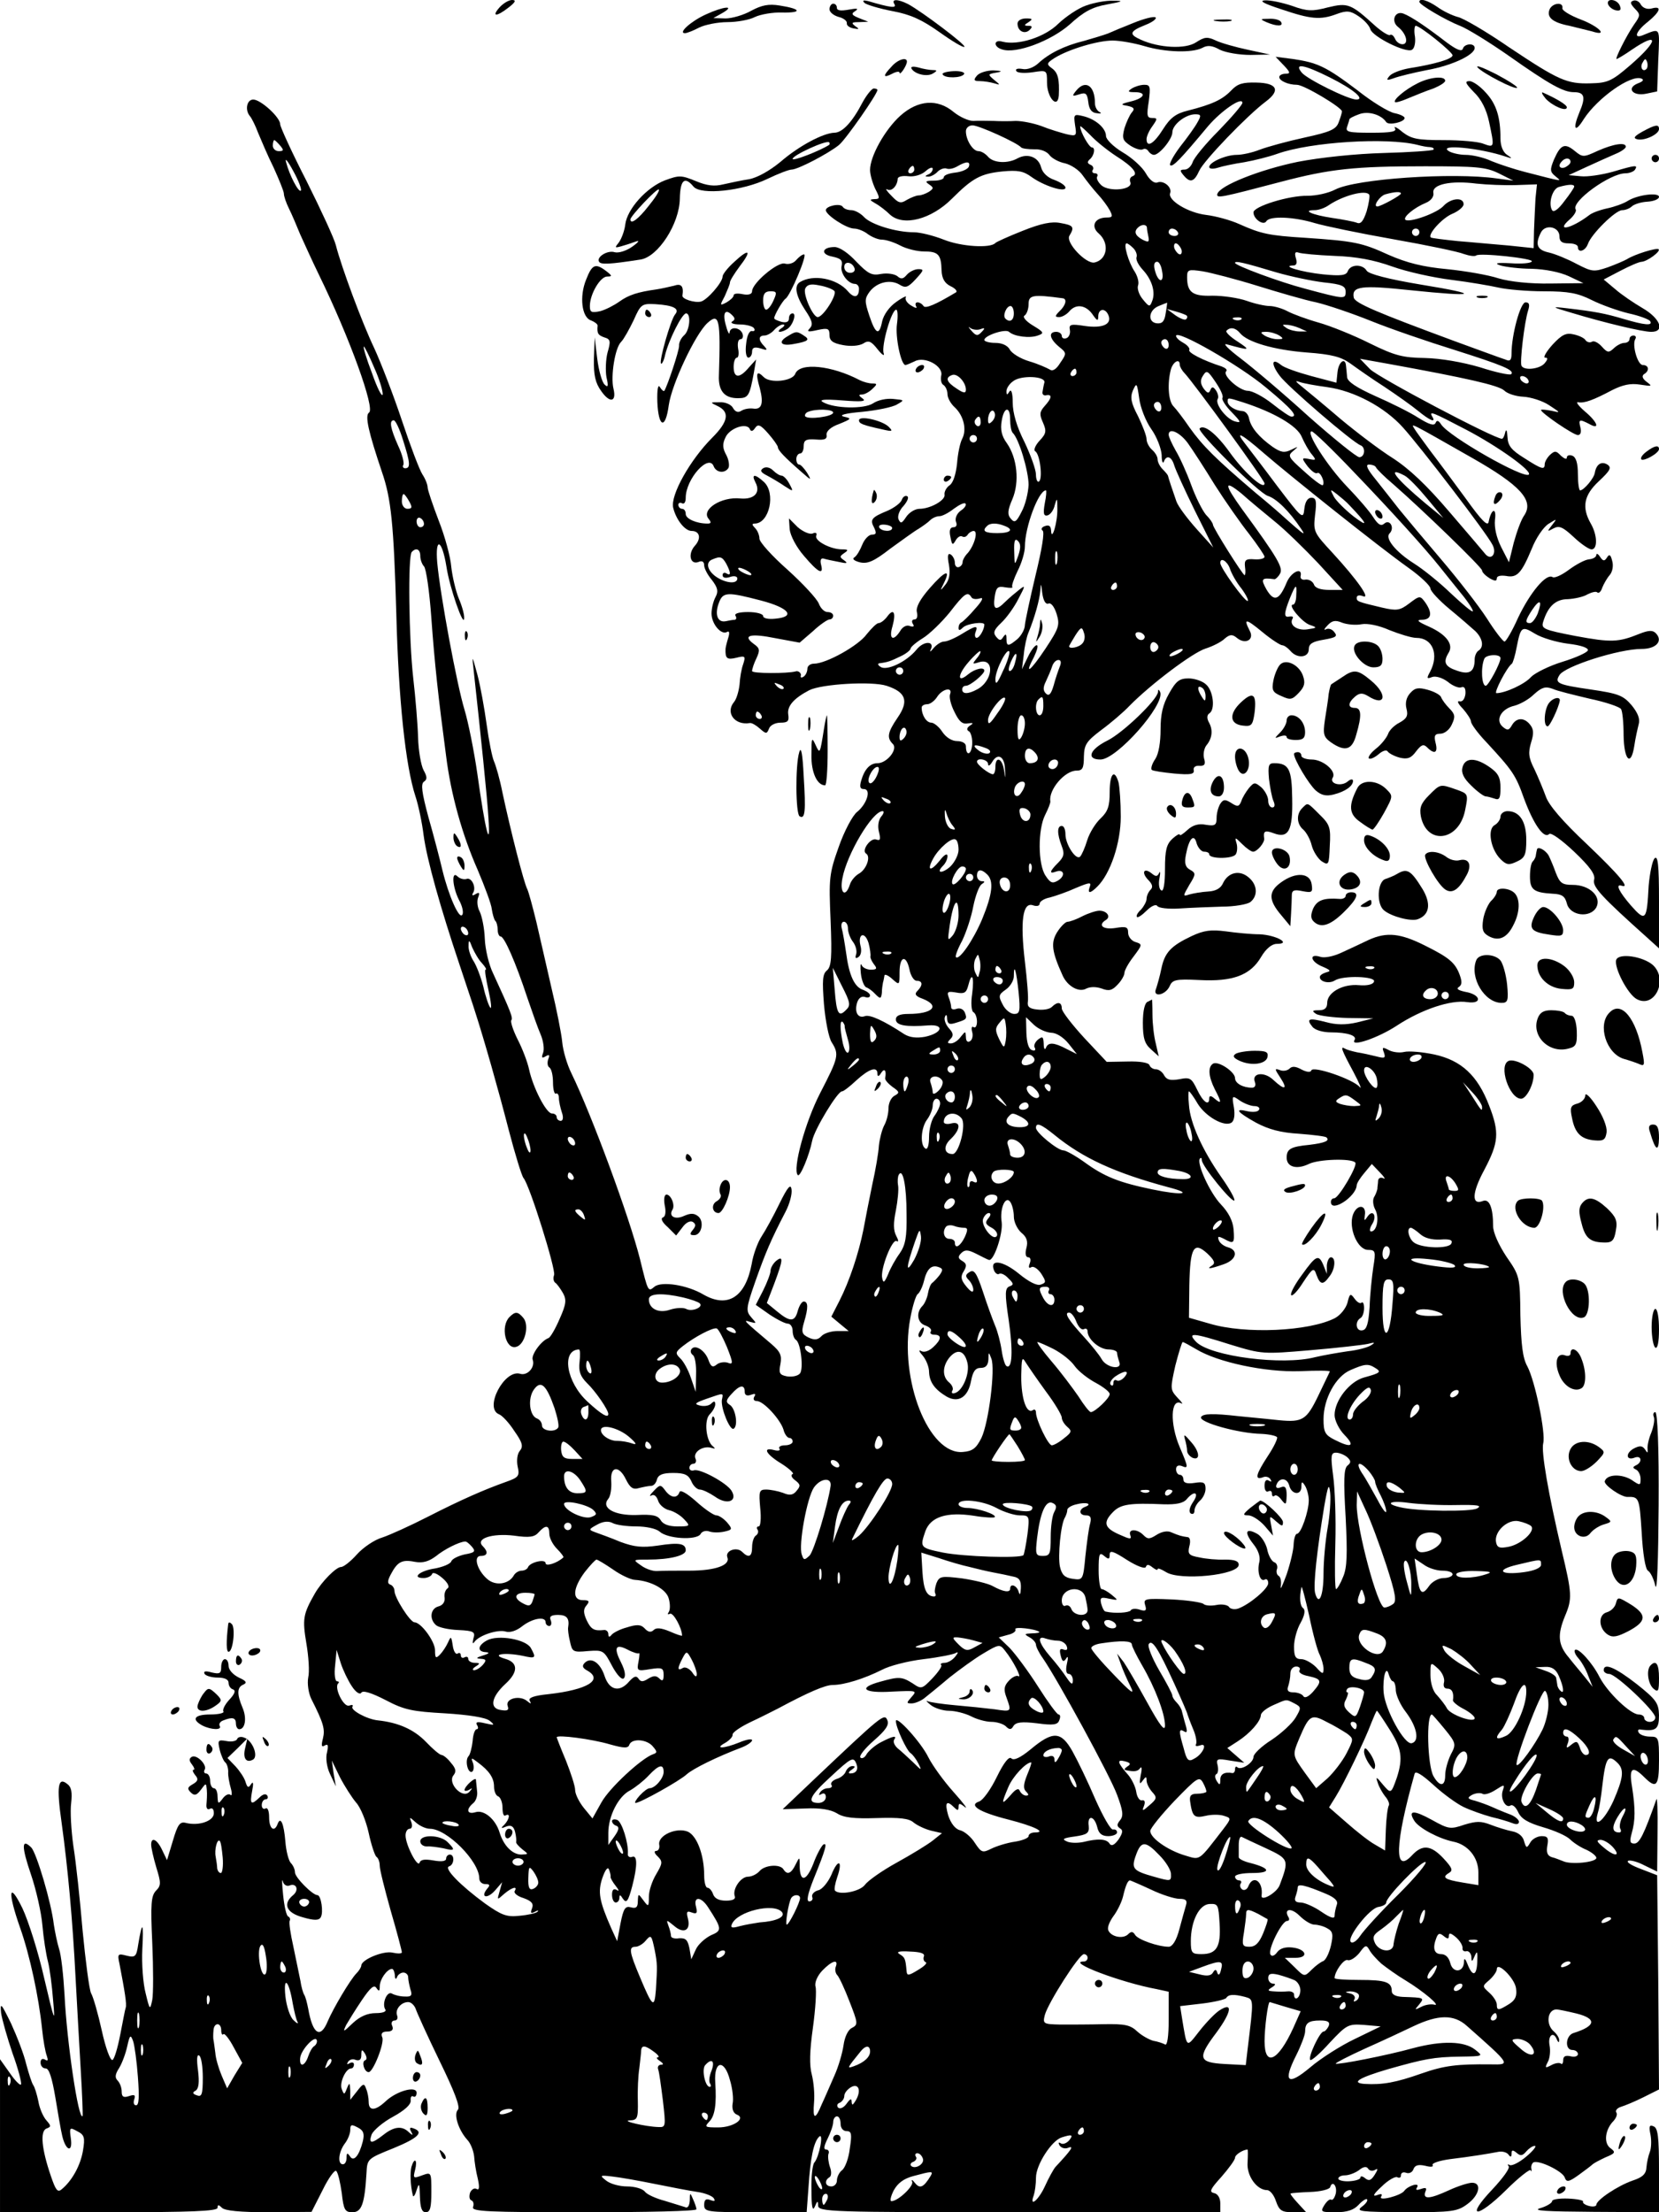<?xml version="1.0" standalone="no"?>
<!DOCTYPE svg PUBLIC "-//W3C//DTD SVG 20010904//EN"
 "http://www.w3.org/TR/2001/REC-SVG-20010904/DTD/svg10.dtd">
<svg version="1.0" xmlns="http://www.w3.org/2000/svg"
 width="450pt" height="600pt" viewBox="0 0 450 600"
 preserveAspectRatio="xMidYMid meet">

<g transform="translate(0,600) scale(0.1,-0.1)"
fill="#000000" stroke="none">
<path d="M1355 5980 c-23 -26 -8 -26 25 0 18 14 21 20 9 20 -9 0 -24 -9 -34
-20z"/>
<path d="M2345 5992 c6 -5 39 -15 75 -22 49 -9 80 -23 128 -57 35 -25 65 -43
68 -40 5 5 -116 96 -153 116 -28 14 -46 14 -37 0 7 -12 -10 -10 -71 8 -13 3
-17 2 -10 -5z"/>
<path d="M2946 5985 c-21 -7 -55 -30 -75 -49 -37 -37 -110 -60 -152 -49 -24 7
-25 -14 -1 -21 38 -13 133 23 184 68 37 34 61 47 101 54 44 8 46 10 17 10 -19
1 -52 -5 -74 -13z"/>
<path d="M3475 5975 c80 -27 106 -30 151 -13 27 10 37 9 59 -6 15 -10 29 -25
32 -35 5 -20 97 -66 113 -56 7 4 10 20 8 36 -3 16 -1 29 2 29 12 0 100 -71
100 -80 0 -10 -48 -24 -117 -35 -23 -4 -47 -13 -54 -21 -10 -12 -8 -13 12 -6
13 5 54 15 90 22 67 12 129 41 129 60 0 14 -28 12 -32 -2 -3 -9 -17 -3 -44 17
-56 43 -96 70 -117 78 -23 9 -35 -20 -15 -36 23 -18 30 -47 12 -47 -8 0 -17 7
-20 15 -4 8 -9 13 -14 10 -4 -2 -22 9 -41 26 -65 59 -73 62 -127 49 -42 -11
-56 -11 -97 4 -27 9 -60 16 -74 15 -17 -1 -2 -9 44 -24z"/>
<path d="M3850 5995 c0 -8 72 -50 110 -65 19 -7 79 -44 132 -81 112 -79 149
-99 177 -99 29 0 33 -13 15 -55 -19 -46 -12 -57 12 -18 37 57 127 121 156 110
8 -3 5 -8 -9 -13 -33 -13 -14 -36 23 -28 l29 6 3 85 c4 92 7 87 -43 67 -26
-10 -16 13 15 37 34 28 39 44 10 36 -12 -3 -23 1 -29 10 -4 9 -14 14 -21 11
-9 -3 -8 -8 4 -21 16 -16 16 -19 -2 -44 -21 -31 -52 -93 -47 -93 2 0 21 11 41
25 75 51 73 25 -3 -41 -51 -44 -62 -49 -108 -50 -65 -2 -87 8 -222 98 -61 42
-124 79 -139 82 -15 4 -40 16 -55 27 -26 18 -49 25 -49 14z m616 -182 c-10
-10 -19 5 -10 18 6 11 8 11 12 0 2 -7 1 -15 -2 -18z"/>
<path d="M4362 5988 c3 -7 12 -14 21 -16 12 -2 15 1 11 12 -7 19 -38 22 -32 4z"/>
<path d="M2038 5971 c-21 -12 -53 -21 -70 -21 l-33 1 25 14 c36 21 3 18 -45
-4 -40 -18 -77 -51 -57 -51 5 0 23 7 38 15 16 8 51 15 77 15 26 0 60 6 75 14
15 7 48 13 74 12 55 -1 51 10 -7 19 -30 5 -49 1 -77 -14z"/>
<path d="M2250 5975 c0 -8 11 -17 25 -21 13 -3 23 -11 22 -17 -1 -6 7 -12 18
-14 16 -3 17 -2 5 6 -12 9 -10 11 10 11 l25 1 -25 10 c-20 8 -22 12 -10 19 10
7 5 8 -17 4 -22 -4 -33 -3 -33 5 0 6 -4 11 -10 11 -5 0 -10 -7 -10 -15z"/>
<path d="M4203 5974 c-8 -21 8 -35 54 -44 21 -5 48 -12 61 -15 46 -15 20 13
-30 32 -29 11 -52 25 -50 31 3 18 -28 14 -35 -4z"/>
<path d="M3075 5938 c-28 -11 -59 -24 -70 -29 -11 -4 -40 -13 -65 -20 -53 -13
-95 -34 -124 -61 -12 -11 -30 -18 -43 -15 -13 2 -20 0 -16 -6 3 -5 23 -6 44
-3 39 6 39 6 39 -28 0 -41 29 -73 32 -35 2 44 -2 62 -19 74 -15 11 -14 14 8
28 37 23 116 47 157 47 20 0 59 -7 86 -15 57 -17 129 -19 157 -5 14 8 27 7 48
-5 17 -8 53 -14 83 -14 l53 1 -60 13 c-33 7 -72 18 -87 25 -23 11 -31 10 -54
-5 -29 -19 -100 -15 -149 7 -34 15 -31 23 11 40 21 8 33 18 28 21 -5 3 -32 -4
-59 -15z"/>
<path d="M2760 5936 c0 -21 20 -30 33 -17 8 8 7 11 -3 11 -13 0 -13 2 0 10 12
8 11 10 -7 10 -13 0 -23 -6 -23 -14z"/>
<path d="M3298 5943 c12 -2 30 -2 40 0 9 3 -1 5 -23 4 -22 0 -30 -2 -17 -4z"/>
<path d="M3435 5940 c28 -12 47 -12 40 0 -3 6 -18 10 -33 9 -24 0 -25 -1 -7
-9z"/>
<path d="M3482 5823 c18 -19 19 -23 5 -23 -9 0 -17 -4 -17 -9 0 -10 24 -21 48
-21 19 0 121 -61 122 -72 0 -4 -4 -17 -9 -30 -7 -19 -23 -26 -92 -41 -46 -10
-101 -25 -122 -33 -20 -8 -48 -14 -62 -14 -30 0 -75 -20 -75 -33 0 -5 10 -6
23 -2 12 4 45 11 72 15 28 5 68 15 90 23 90 32 296 45 380 24 11 -3 26 -6 34
-6 8 -1 12 -4 9 -7 -4 -3 -64 -7 -135 -9 -75 -2 -171 -12 -233 -24 -102 -21
-211 -64 -218 -87 -3 -13 9 -10 173 33 133 35 200 42 390 42 140 0 165 -2 200
-19 l40 -20 -45 6 c-120 17 -382 -1 -438 -30 -19 -10 -52 -17 -75 -17 -51 1
-147 -29 -147 -45 0 -18 27 -37 35 -24 9 15 75 12 131 -5 27 -8 123 -28 214
-44 91 -16 177 -34 191 -40 15 -5 29 -7 33 -4 8 8 157 -8 151 -16 -2 -5 -28
-7 -57 -5 -39 2 -46 0 -28 -6 14 -4 52 -9 85 -9 36 -1 76 -9 100 -20 l40 -19
-90 -1 c-54 -1 -110 5 -140 14 -27 9 -90 20 -140 25 -65 6 -109 17 -159 39
-72 33 -93 37 -225 46 -99 6 -121 11 -179 37 -24 11 -65 22 -90 25 -50 6 -105
40 -98 59 6 16 -18 36 -35 29 -8 -3 -21 7 -31 25 -9 16 -37 42 -63 57 -25 15
-45 35 -45 44 0 21 -28 46 -62 54 -25 6 -26 5 -22 -24 5 -30 4 -31 -23 -25
-15 4 -46 13 -68 22 -22 8 -53 14 -70 14 -16 -1 -43 -1 -60 0 -16 0 -41 1 -55
0 -13 0 -37 11 -53 24 -44 37 -97 33 -145 -10 -42 -38 -82 -110 -82 -147 0
-13 7 -36 14 -51 13 -25 13 -28 -2 -28 -14 -1 -14 -2 3 -12 11 -6 29 -20 39
-30 36 -33 112 -13 168 43 56 56 78 68 137 74 42 4 57 1 79 -15 33 -24 92 -43
92 -29 0 6 -14 15 -30 21 -18 6 -32 19 -36 34 -7 28 -36 39 -63 25 -28 -16
-67 -13 -81 4 -7 8 -18 15 -26 15 -15 0 -34 30 -34 54 0 9 8 16 18 16 17 0
121 -47 132 -60 3 -3 19 -5 35 -5 18 1 35 -6 42 -16 7 -9 26 -19 42 -22 16 -4
38 -18 48 -33 10 -14 28 -37 40 -50 13 -14 27 -33 33 -44 9 -17 8 -20 -8 -20
-33 0 -44 -24 -22 -43 30 -26 24 -71 -11 -79 -23 -5 -80 55 -68 73 14 23 11
28 -24 34 -24 5 -53 -1 -103 -21 -38 -15 -71 -30 -74 -33 -13 -15 -93 -10
-140 9 -28 11 -64 20 -81 20 -49 0 -116 21 -135 41 -9 10 -25 19 -35 19 -10 0
-20 4 -23 9 -7 11 -46 2 -46 -9 0 -13 56 -50 77 -50 10 0 27 -7 37 -15 11 -8
28 -15 38 -15 11 0 33 -7 50 -16 17 -9 46 -16 64 -16 39 0 47 -8 48 -52 1 -21
8 -34 24 -42 13 -6 20 -14 15 -17 -55 -33 -83 -45 -88 -37 -4 6 -11 10 -16 10
-6 0 -7 -5 -4 -11 4 -6 -2 -5 -13 2 -12 7 -18 17 -15 23 4 5 -8 0 -26 -13 -19
-13 -34 -35 -38 -52 -8 -41 -18 -36 -35 15 -13 39 -13 46 1 65 20 26 56 34 81
19 16 -10 23 -8 44 15 22 24 23 27 7 27 -10 0 -24 -7 -31 -15 -10 -12 -16 -13
-26 -4 -8 6 -27 9 -44 6 -25 -5 -35 0 -67 33 -22 24 -46 40 -59 40 -35 0 -39
-20 -6 -26 23 -5 28 -10 25 -25 -5 -19 17 -49 36 -49 6 0 11 -6 11 -13 0 -24
-13 -27 -30 -7 -30 35 -94 47 -130 25 -17 -10 -11 -38 14 -76 19 -28 22 -39
13 -49 -10 -10 -5 -11 21 -5 28 6 32 4 32 -14 0 -15 9 -22 37 -27 21 -4 43 -2
54 4 15 10 22 7 40 -16 12 -15 19 -19 16 -10 -7 19 21 118 34 118 4 0 5 -17 2
-39 -5 -35 11 -111 23 -111 3 0 14 5 25 10 27 15 79 -13 72 -39 -2 -10 0 -22
6 -25 6 -4 11 -15 11 -25 0 -10 9 -26 19 -35 25 -23 34 -61 21 -86 -6 -11 -12
-41 -14 -67 -3 -28 -10 -52 -20 -59 -9 -6 -15 -18 -14 -25 4 -15 -38 -39 -68
-39 -12 0 -28 -10 -36 -22 -12 -18 -15 -19 -21 -6 -3 9 3 25 14 36 10 12 15
23 10 26 -5 3 -12 -1 -15 -10 -3 -8 -20 -21 -38 -29 -44 -18 -49 -24 -37 -46
7 -15 6 -19 -6 -19 -8 0 -20 -12 -26 -27 -6 -15 -15 -31 -22 -35 -6 -4 0 -9
15 -13 21 -5 38 2 83 37 32 23 66 48 77 54 11 7 25 17 31 23 6 6 17 11 25 11
8 0 25 9 39 20 15 11 29 18 32 14 3 -3 -2 -12 -13 -19 -11 -8 -16 -21 -13 -30
4 -9 1 -15 -7 -15 -9 0 -12 -9 -8 -26 4 -22 6 -24 14 -10 5 9 13 14 18 11 5
-3 11 -1 15 5 3 5 11 10 16 10 13 0 2 -39 -16 -60 -8 -8 -14 -19 -14 -25 0 -5
-4 -11 -10 -13 -6 -2 -11 3 -11 12 0 8 -5 18 -11 22 -8 5 -10 -3 -5 -28 4 -24
1 -40 -9 -53 -15 -19 -16 -19 -5 3 20 40 4 35 -38 -13 -27 -31 -38 -52 -35
-65 3 -12 0 -20 -6 -20 -7 0 -9 -5 -5 -12 5 -7 2 -9 -8 -6 -8 4 -20 -2 -26
-13 -19 -30 -32 -23 -21 13 10 37 3 50 -15 25 -7 -9 -17 -17 -23 -17 -5 0 -19
-14 -32 -30 -22 -31 -110 -80 -143 -80 -10 0 -18 -6 -18 -14 0 -8 -5 -18 -10
-21 -6 -4 -9 -3 -8 2 3 7 -7 15 -14 12 -22 -6 -118 -6 -118 1 0 5 5 21 12 35
10 22 9 27 -8 39 -31 23 -9 29 60 15 l65 -12 36 31 c19 18 40 32 45 32 6 0 10
5 10 10 0 6 -7 10 -15 10 -9 0 -19 10 -24 23 -5 13 -43 54 -85 92 -42 37 -76
75 -76 84 0 9 -5 22 -12 29 -8 8 -9 12 -1 12 40 0 58 83 25 113 -24 22 -35 22
-23 -1 15 -28 -3 -47 -40 -44 -52 6 -108 -30 -87 -55 8 -10 7 -13 -3 -13 -30
0 -59 13 -59 26 0 8 -4 14 -10 14 -5 0 -10 5 -10 11 0 5 5 7 10 4 6 -3 10 3
10 15 0 51 63 121 76 85 7 -17 30 -20 40 -4 3 6 1 22 -6 35 -10 18 -11 30 -2
48 11 25 58 41 66 22 3 -7 8 -6 14 3 8 12 15 9 36 -15 14 -16 26 -33 26 -37 0
-8 18 -27 64 -67 27 -24 28 -24 15 -2 -8 12 -17 22 -21 22 -5 0 -8 7 -8 15 0
8 5 15 10 15 6 0 10 9 10 20 0 16 6 20 33 18 24 -2 31 1 29 13 -1 9 11 21 34
29 34 14 35 15 13 20 -15 4 3 9 49 13 41 4 84 13 95 20 21 12 21 12 -10 15
-18 2 -42 -3 -55 -12 -25 -16 -105 -14 -135 3 -13 7 1 9 52 5 51 -4 66 -3 55
5 -11 8 -12 11 -2 11 7 0 20 7 28 15 14 13 14 15 0 15 -9 0 -24 4 -34 9 -76
40 -163 49 -175 17 -8 -20 -68 -26 -85 -9 -20 20 -23 12 -11 -30 11 -42 5 -59
-19 -55 -10 1 -23 -1 -31 -6 -9 -6 -17 -3 -23 8 -5 9 -21 16 -36 15 -27 0 -27
0 -4 -11 32 -16 27 -42 -16 -85 -60 -60 -114 -156 -106 -190 8 -33 32 -63 50
-63 22 0 27 -20 9 -40 -20 -22 -13 -53 10 -44 9 4 15 1 15 -9 0 -8 9 -26 21
-40 16 -21 18 -31 10 -46 -6 -11 -11 -31 -11 -45 0 -28 26 -59 42 -50 6 4 8
-2 3 -17 -4 -13 -7 -26 -7 -29 -1 -26 4 -30 29 -24 24 6 26 5 19 -17 -5 -13
-9 -38 -10 -56 -2 -17 -8 -39 -15 -47 -24 -29 2 -64 43 -57 5 1 17 -6 27 -15
17 -15 19 -15 25 0 3 9 17 16 31 16 20 0 24 4 21 23 -3 22 15 43 57 65 34 17
170 25 210 12 52 -17 61 -41 30 -86 -28 -41 -30 -55 -13 -72 14 -14 -16 -52
-42 -52 -20 0 -35 -16 -44 -47 -5 -17 -3 -23 7 -23 21 0 9 -40 -18 -62 -12 -9
-35 -52 -50 -95 -26 -73 -27 -85 -22 -200 4 -100 2 -125 -10 -135 -12 -10 -13
-27 -8 -92 4 -45 13 -91 21 -103 21 -33 18 -42 -31 -137 -41 -79 -76 -208 -61
-223 6 -7 31 53 39 93 6 31 70 136 81 134 4 0 21 13 39 30 34 31 57 39 57 18
0 -9 4 -8 10 2 9 14 15 7 11 -14 -1 -5 8 -15 20 -24 19 -13 20 -16 5 -24 -9
-5 -16 -20 -16 -34 0 -14 -5 -35 -12 -47 -6 -12 -12 -36 -14 -54 -1 -19 -9
-66 -18 -106 -8 -39 -19 -94 -24 -122 -13 -65 -38 -140 -65 -193 l-22 -43 24
-20 23 -19 -30 0 c-17 0 -37 -6 -44 -14 -9 -10 -19 -11 -34 -4 -19 9 -21 15
-13 42 12 40 11 56 -1 56 -5 0 -12 -11 -16 -25 -8 -31 -21 -31 -56 -2 l-28 23
20 52 c24 64 26 79 5 62 -8 -7 -15 -19 -15 -27 0 -7 -9 -31 -20 -53 l-20 -39
37 -26 c21 -14 43 -25 50 -25 7 0 13 -9 13 -19 0 -11 4 -22 9 -25 13 -8 21
-78 11 -91 -6 -7 -21 -10 -35 -8 -21 4 -23 9 -18 34 4 23 0 33 -26 55 -72 61
-78 66 -57 59 19 -5 19 -5 4 12 -15 17 -15 24 11 98 28 79 42 112 82 189 11
21 18 48 16 60 -2 16 -10 8 -33 -39 -16 -33 -38 -73 -48 -88 -10 -15 -23 -49
-27 -75 -17 -90 -65 -121 -131 -83 -44 26 -114 37 -133 21 -17 -14 -17 -15
-39 75 -29 115 -131 391 -186 504 -12 24 -23 62 -25 85 -2 22 -15 88 -29 146
-13 58 -32 139 -41 179 -10 41 -21 82 -25 90 -9 17 -45 158 -67 261 -7 36 -18
74 -23 85 -5 11 -14 56 -20 100 -6 44 -17 105 -25 135 -15 55 -15 55 -10 10
18 -164 37 -345 40 -400 6 -91 -9 -31 -30 120 -9 63 -25 142 -35 175 -21 69
-66 312 -74 399 -6 72 13 63 25 -11 8 -55 47 -167 48 -140 1 10 -6 34 -15 55
-8 20 -17 58 -20 85 -2 26 -17 82 -34 125 -16 42 -30 83 -30 90 0 7 -6 23 -14
35 -8 12 -33 78 -56 147 -23 69 -57 157 -75 196 -33 69 -89 220 -104 279 -4
17 -40 95 -79 173 -40 78 -72 148 -72 155 0 19 -53 67 -73 67 -18 0 -23 -29
-9 -45 5 -6 15 -26 22 -45 8 -19 26 -62 42 -94 15 -33 28 -65 28 -71 0 -7 6
-25 14 -41 8 -16 21 -47 30 -69 10 -22 32 -71 51 -110 84 -172 153 -364 136
-374 -12 -8 -1 -54 35 -161 25 -72 32 -141 39 -385 6 -233 25 -413 52 -495 8
-24 18 -72 22 -105 9 -67 46 -198 97 -350 18 -55 38 -113 43 -130 24 -74 63
-211 91 -320 17 -65 35 -124 40 -130 17 -20 88 -248 83 -263 -3 -8 -2 -17 3
-21 5 -3 14 -16 21 -28 10 -18 9 -30 -9 -70 -11 -26 -25 -50 -30 -52 -20 -7
-48 -46 -43 -59 7 -20 -14 -44 -34 -38 -43 13 -99 -94 -57 -110 8 -3 27 -23
41 -45 22 -31 25 -42 15 -54 -7 -8 -9 -26 -6 -42 6 -26 3 -30 -31 -42 -59 -21
-121 -48 -213 -95 -47 -24 -102 -49 -123 -56 -21 -6 -52 -27 -69 -46 -17 -19
-36 -34 -43 -34 -13 0 -52 -39 -71 -72 -32 -56 -34 -69 -23 -135 6 -35 9 -77
5 -93 -3 -17 1 -42 8 -57 34 -67 38 -83 32 -108 -5 -19 -4 -25 5 -19 9 5 10 0
6 -19 -4 -14 -1 -39 8 -58 l16 -34 -6 35 -5 35 22 -45 c13 -25 33 -56 44 -69
12 -13 27 -50 34 -82 7 -33 17 -62 21 -65 5 -3 9 -14 9 -24 0 -11 14 -66 30
-123 17 -58 30 -108 30 -112 0 -4 -11 -4 -25 -1 -25 6 -85 -19 -85 -35 0 -4
-6 -14 -13 -21 -17 -17 -63 -95 -78 -130 -20 -49 -41 -35 -53 34 -3 15 -7 32
-11 38 -3 5 -8 22 -10 37 -3 16 -12 57 -19 92 -8 36 -13 68 -10 72 2 4 0 9 -4
11 -5 1 -11 28 -14 58 -3 30 -4 47 -1 38 2 -9 10 -15 18 -12 19 8 27 -12 10
-26 -29 -24 -18 -48 26 -60 31 -9 44 -9 49 0 8 13 1 60 -9 60 -13 0 -61 48
-61 62 0 8 -5 19 -11 25 -6 6 -13 32 -15 59 -4 48 -13 69 -21 47 -9 -24 -23
-13 -23 18 0 17 -4 28 -10 24 -5 -3 -10 1 -10 9 0 9 5 16 11 16 5 0 7 5 4 10
-4 6 -12 4 -21 -5 -23 -22 -27 -19 -20 18 4 20 3 27 -3 18 -7 -11 -10 -10 -15
6 -3 11 -16 30 -27 42 l-22 23 27 26 27 27 -6 -26 c-7 -28 3 -42 22 -31 14 10
-2 51 -24 59 -9 4 -18 2 -20 -4 -2 -5 -15 -8 -29 -5 -23 4 -24 2 -18 -24 4
-16 11 -31 15 -34 4 -3 8 -14 8 -25 -1 -11 3 -31 7 -45 4 -14 3 -22 -1 -18 -4
4 -14 0 -21 -10 -12 -16 -13 -15 -14 6 0 12 -4 22 -10 22 -5 0 -10 9 -10 20 0
11 -5 20 -11 20 -5 0 -7 5 -4 10 8 13 -22 43 -35 35 -8 -5 -7 -11 1 -21 6 -8
8 -14 4 -14 -4 0 -2 -6 4 -14 10 -11 8 -17 -6 -25 -14 -8 -16 -12 -6 -22 10
-10 16 -9 28 7 14 19 14 19 16 -1 1 -11 0 -28 -1 -39 -1 -11 3 -15 9 -12 7 4
11 -1 11 -12 0 -21 -41 -35 -76 -26 -16 4 -22 -4 -35 -48 l-16 -53 -13 27
c-14 30 -30 37 -30 15 0 -8 6 -35 14 -62 13 -42 13 -49 -1 -63 -13 -14 -15
-35 -10 -142 3 -69 3 -138 0 -154 -6 -29 -7 -28 -18 18 -7 26 -11 80 -9 119 4
74 0 80 -11 14 -5 -34 -8 -37 -32 -31 -23 6 -25 5 -19 -22 15 -78 20 -110 17
-119 -2 -5 -8 -39 -15 -74 -7 -36 -16 -66 -21 -68 -6 -2 -19 34 -29 80 -10 45
-23 91 -29 101 -5 10 -15 87 -23 170 -7 83 -18 186 -25 229 -6 43 -9 95 -6
117 3 28 1 43 -10 51 -26 22 -30 -6 -16 -104 17 -123 30 -265 38 -422 4 -71
10 -184 14 -250 4 -66 6 -122 5 -124 -11 -14 -43 202 -49 329 -3 52 -9 108
-15 125 -5 16 -11 46 -14 65 -7 61 -47 194 -61 209 -27 27 -27 3 -1 -73 14
-41 28 -103 31 -138 3 -35 10 -79 15 -98 5 -19 11 -66 14 -105 6 -65 4 -60
-24 59 -16 71 -43 156 -59 190 -37 76 -41 46 -7 -51 27 -76 51 -189 60 -275 3
-31 9 -64 13 -74 4 -12 3 -15 -5 -10 -7 4 -12 1 -12 -8 0 -9 6 -16 14 -16 9 0
17 -25 26 -78 7 -42 15 -90 19 -106 10 -41 29 -45 23 -5 -4 29 -3 30 17 19 20
-10 22 -17 16 -53 -7 -41 -30 -82 -58 -105 -11 -9 -16 -2 -29 36 -25 73 -30
122 -12 129 13 5 13 7 0 22 -9 10 -19 33 -22 52 -4 19 -10 39 -14 44 -4 6 -12
31 -19 57 -6 26 -25 75 -41 110 -27 55 -30 59 -27 28 3 -19 17 -68 31 -109 15
-41 25 -79 23 -84 -1 -5 -15 8 -30 30 l-27 38 0 -208 0 -207 295 0 c223 0 295
3 295 12 0 9 3 9 12 0 8 -8 50 -12 127 -12 l116 1 30 59 c16 33 33 56 37 52 5
-5 11 -32 15 -60 5 -46 9 -52 29 -52 25 0 33 23 38 105 2 40 2 40 74 69 68 28
83 44 52 54 -8 3 -10 0 -5 -9 6 -11 5 -12 -6 -2 -18 18 -40 16 -69 -7 -32 -25
-41 -25 -32 1 5 11 30 33 58 48 31 17 49 33 48 44 -1 9 2 14 7 11 5 -3 9 2 9
10 0 20 -55 5 -85 -24 -27 -25 -45 -26 -45 -1 0 11 -3 27 -7 36 -5 15 -8 15
-24 -6 l-19 -24 0 25 c-1 22 -2 23 -9 6 -7 -18 -8 -18 -14 -2 -7 17 11 56 25
56 5 0 8 5 8 11 0 5 -5 7 -12 3 -7 -4 -8 -3 -4 4 4 6 13 9 21 5 10 -3 15 1 15
13 0 16 2 17 10 4 5 -9 6 -16 0 -18 -10 -4 -2 -32 10 -32 12 0 43 78 37 94 -5
11 0 16 13 16 13 0 18 5 14 15 -4 8 -1 15 6 15 7 0 10 6 7 14 -6 16 11 36 30
36 8 0 16 -8 20 -17 3 -10 32 -74 65 -142 41 -84 57 -126 50 -133 -12 -12 1
-54 25 -81 9 -9 17 -29 19 -45 1 -15 5 -42 10 -61 5 -23 4 -32 -3 -28 -6 4
-14 -1 -18 -10 -3 -10 -2 -19 4 -21 5 -2 7 -10 4 -18 -4 -12 39 -14 301 -14
168 0 306 3 305 8 0 4 -4 16 -9 27 -8 19 -9 19 -9 -3 -1 -15 -6 -22 -13 -18
-7 2 -32 10 -55 17 -23 6 -48 17 -54 25 -6 8 -28 14 -48 14 -21 0 -46 7 -57
16 -18 14 -17 15 16 11 19 -2 71 -11 115 -20 44 -9 97 -19 117 -22 21 -3 40
-11 44 -17 5 -8 2 -9 -9 -5 -12 5 -17 1 -17 -13 0 -19 7 -20 139 -20 l139 0 5
68 c5 79 14 123 29 137 13 12 0 -55 -13 -70 -5 -5 -9 -38 -8 -75 0 -45 3 -59
9 -45 7 17 9 17 9 3 1 -17 34 -18 546 -18 l545 0 0 24 c0 15 -7 26 -17 28 -14
3 -10 11 20 44 20 23 37 46 37 52 0 8 22 22 34 22 1 0 1 -16 0 -35 -3 -36 25
-75 53 -75 8 0 19 -14 24 -30 9 -26 16 -30 47 -30 l35 0 -23 25 c-13 14 -22
26 -19 26 2 1 26 3 53 4 28 1 52 7 54 13 6 20 20 3 15 -18 -3 -11 -8 -18 -12
-16 -4 3 -12 -4 -19 -15 -11 -18 -9 -19 31 -19 31 0 49 6 62 20 10 11 21 18
23 15 3 -3 -3 -12 -14 -20 -17 -13 -4 -14 119 -15 126 0 140 2 167 22 33 24
40 58 13 58 -10 0 -38 -9 -62 -20 -52 -24 -72 -26 -65 -5 5 11 2 13 -12 8 -12
-4 -15 -3 -10 5 8 14 -25 4 -35 -10 -9 -13 -71 -29 -63 -16 5 8 1 9 -12 4 -12
-4 -8 4 14 24 17 17 37 28 42 25 6 -3 10 -1 10 5 0 7 6 10 14 7 8 -3 17 1 20
10 4 11 14 13 32 9 15 -4 23 -3 20 2 -3 5 18 12 47 16 57 7 101 14 132 20 11
2 23 -2 27 -8 5 -7 8 -7 8 3 0 10 3 11 14 2 10 -9 16 -8 26 4 7 8 17 15 23 15
6 0 -4 -13 -23 -29 -19 -16 -39 -26 -45 -23 -5 3 -7 2 -3 -3 5 -5 -16 -33 -44
-63 -75 -79 -42 -80 37 -2 34 34 65 58 67 54 3 -5 3 -4 2 3 -2 7 1 15 5 18 14
8 78 -23 85 -40 5 -14 10 -14 38 6 18 13 35 26 38 29 3 3 18 11 35 19 27 11
28 14 13 25 -19 14 -14 51 9 74 7 8 11 18 7 23 -3 5 3 12 13 15 10 3 37 14 61
26 l42 21 -2 291 -3 290 -44 17 c-24 9 -40 18 -35 22 5 3 25 -2 44 -12 l35
-17 1 106 c1 58 -1 98 -3 90 -34 -96 -46 -120 -60 -120 -12 0 -13 6 -7 28 10
35 10 66 1 125 -9 52 0 60 33 27 33 -33 40 -24 40 45 0 62 -1 65 -24 65 -14 0
-28 5 -31 11 -4 6 -1 10 6 8 41 -5 49 1 49 39 -1 33 -7 42 -61 85 -58 45 -89
58 -89 37 0 -5 7 -10 15 -10 18 0 125 -101 125 -118 0 -7 -7 -12 -15 -12 -8 0
-15 5 -15 10 0 6 -7 10 -15 10 -22 0 -84 59 -106 101 -20 40 -59 82 -67 74 -3
-3 1 -13 9 -22 9 -10 21 -31 27 -48 l12 -30 -20 25 c-11 14 -32 38 -45 55 -29
34 -31 61 -10 112 20 47 19 61 -9 178 -36 153 -56 268 -50 291 7 27 -22 168
-43 208 -13 23 -17 60 -19 138 -1 106 -2 108 -38 160 -21 32 -36 65 -36 83 0
49 -10 74 -27 68 -32 -13 -31 21 3 84 39 74 42 101 13 175 -31 81 -75 122
-148 138 -33 7 -70 10 -82 7 -12 -3 -31 -1 -42 5 -17 9 -19 8 -13 -7 5 -15 2
-16 -21 -10 -16 4 -39 9 -52 11 -14 3 -28 7 -33 10 -13 8 -10 -2 23 -63 17
-32 24 -50 17 -41 -18 21 -126 58 -131 45 -2 -6 -12 -5 -26 2 -16 9 -26 10
-33 3 -6 -6 -18 -8 -27 -4 -14 5 -14 3 2 -21 21 -32 12 -35 -19 -6 -25 24 -60
19 -50 -6 3 -9 0 -15 -8 -15 -25 0 -46 12 -46 26 0 17 -46 48 -60 39 -14 -9
-12 -35 5 -69 19 -36 19 -42 0 -26 -10 9 -15 9 -15 1 0 -22 -17 -10 -33 24
-15 31 -19 34 -48 28 -24 -4 -34 -2 -41 10 -5 10 -15 17 -23 17 -7 0 -15 5
-17 11 -2 7 -26 11 -60 10 l-56 -1 -61 65 c-33 36 -61 72 -61 80 0 18 -12 19
-27 4 -6 -6 -23 -9 -39 -7 -22 2 -28 8 -26 21 2 10 -2 59 -8 109 -13 110 -6
161 21 153 11 -4 19 -2 19 4 0 6 12 14 28 17 15 4 47 15 71 26 36 15 42 16 37
3 -7 -19 1 -19 20 0 36 35 64 119 64 190 0 39 -3 80 -6 93 -11 38 -24 24 -24
-26 0 -39 -5 -53 -25 -72 -13 -12 -30 -39 -36 -59 -6 -20 -15 -40 -19 -44 -11
-12 -40 33 -40 60 0 13 -4 23 -10 23 -13 0 -13 -21 0 -55 8 -20 6 -29 -10 -45
-23 -23 -25 -31 -6 -24 22 8 27 -11 6 -24 -15 -9 -21 -7 -34 13 -21 31 -21
126 -1 165 8 16 15 33 14 37 -5 31 39 83 71 83 16 0 20 6 20 38 1 32 6 41 47
72 26 19 61 49 77 66 57 58 171 144 206 155 19 6 43 18 52 27 14 12 21 12 33
2 23 -19 48 -5 35 19 -18 35 -11 34 34 -3 24 -20 49 -36 54 -36 5 0 15 -7 22
-15 18 -22 50 -19 50 4 0 15 10 21 40 26 34 6 39 9 29 21 -6 8 -16 11 -23 7
-6 -3 -4 2 5 11 12 13 21 15 40 7 14 -5 37 -7 52 -4 16 3 47 -3 76 -16 28 -11
60 -21 73 -21 44 0 62 -45 37 -92 -10 -18 -9 -20 6 -14 10 3 27 -2 42 -13 13
-11 30 -18 37 -15 8 3 12 -3 11 -18 -2 -14 -8 -22 -16 -20 -8 2 -4 -7 9 -20
12 -14 22 -29 22 -35 0 -6 18 -31 40 -54 73 -79 81 -90 104 -155 26 -70 54
-110 68 -96 5 5 34 -16 68 -48 43 -41 58 -62 54 -76 -5 -19 20 -46 144 -157
l32 -29 0 128 c0 99 -3 125 -12 116 -6 -6 -13 -40 -16 -74 -5 -95 -8 -99 -48
-54 -32 37 -43 59 -26 54 26 -9 -6 29 -93 112 -66 62 -104 106 -112 130 -7 19
-21 53 -31 74 -16 31 -17 45 -9 72 8 25 7 37 -3 49 -16 20 -37 19 -49 -2 -8
-14 -12 -15 -25 -4 -21 18 -4 49 32 57 15 4 39 17 53 31 21 19 31 22 50 15 13
-6 59 -17 101 -27 43 -9 81 -22 85 -28 4 -6 7 -38 7 -71 1 -68 20 -87 29 -29
3 21 9 47 12 59 4 14 -2 30 -19 51 -23 27 -36 32 -111 43 -89 13 -99 17 -85
39 14 24 161 71 223 71 40 0 59 22 38 43 -8 8 -19 8 -44 -2 -57 -23 -76 -24
-173 -6 -88 17 -94 20 -88 39 13 42 34 61 67 61 17 1 42 6 53 13 12 6 24 9 27
5 4 -3 10 3 13 13 4 10 13 26 20 34 8 9 11 26 7 39 -4 17 -8 19 -14 9 -7 -11
-11 -10 -19 2 -5 8 -10 10 -10 5 0 -6 -9 -11 -20 -12 -11 -1 -35 -14 -54 -28
-20 -15 -40 -24 -45 -20 -17 10 -60 -41 -93 -110 -16 -36 -33 -65 -37 -65 -4
0 -26 28 -48 63 -22 34 -78 106 -124 160 -46 54 -97 115 -114 136 -16 21 -45
57 -63 80 -23 28 -29 41 -19 41 9 0 17 -3 19 -7 2 -5 23 -26 48 -47 81 -71
240 -225 240 -233 0 -5 9 -14 20 -21 14 -8 20 -9 20 -1 0 7 10 9 25 7 30 -6
42 7 70 74 11 28 31 58 45 67 24 15 24 15 10 -3 -14 -18 -14 -19 4 -9 15 8 25
4 54 -23 20 -19 42 -34 49 -34 17 0 16 39 -2 70 -25 44 -19 77 22 115 31 29
35 37 23 45 -16 10 -30 1 -34 -22 -2 -15 -30 -48 -40 -48 -3 0 -6 20 -6 44 0
30 -5 46 -15 50 -8 3 -15 1 -15 -5 0 -6 -7 -3 -16 5 -13 14 -17 14 -30 2 -8
-8 -14 -19 -14 -25 0 -16 -8 -14 -56 17 -34 21 -44 33 -45 57 -1 17 -3 23 -6
13 -2 -10 -6 -18 -9 -18 -21 0 -337 167 -358 189 l-27 28 78 -14 c209 -38 298
-58 313 -72 9 -9 32 -16 52 -17 20 -1 52 -11 70 -23 32 -21 32 -21 6 -15 -16
3 -28 4 -28 2 0 -8 88 -68 100 -68 7 0 10 8 7 20 -6 23 -3 24 24 10 30 -17 23
5 -13 35 -17 15 -25 26 -17 24 17 -3 41 6 92 33 28 14 49 19 75 15 33 -5 35
-5 19 7 -12 9 -14 16 -8 21 16 9 14 25 -3 25 -14 0 -30 55 -20 71 3 5 0 9 -5
9 -6 0 -11 -4 -11 -10 0 -5 -6 -10 -14 -10 -8 0 -21 -7 -29 -15 -13 -12 -17
-12 -32 5 -10 11 -22 17 -27 13 -6 -3 -13 -1 -17 4 -3 6 -18 13 -32 16 -21 5
-32 0 -58 -28 -17 -19 -26 -35 -20 -35 8 0 8 -4 -1 -15 -13 -16 -56 -21 -63
-7 -5 9 8 119 18 150 5 16 3 22 -7 22 -14 0 -38 -88 -38 -139 0 -18 -4 -22
-17 -16 -10 3 -72 26 -138 50 -211 78 -270 103 -273 118 -6 31 21 34 153 20
182 -19 196 -12 30 15 -90 15 -143 29 -148 38 -11 18 -43 18 -51 -1 -4 -12
-18 -14 -68 -9 -57 6 -115 23 -80 24 9 0 11 7 7 20 -4 14 -2 18 7 15 7 -3 52
-7 98 -9 59 -2 107 -11 157 -29 39 -14 111 -30 160 -36 48 -6 106 -16 128 -21
22 -5 77 -10 123 -10 67 0 92 -5 130 -24 26 -13 71 -29 100 -36 28 -6 55 -16
58 -21 8 -13 -15 -11 -72 6 -51 15 -77 20 -154 29 -43 5 -43 4 15 -13 86 -26
190 -51 214 -51 38 0 25 36 -23 64 -24 14 -58 37 -75 52 l-31 26 46 24 c25 13
50 24 57 24 15 1 52 28 46 34 -5 5 -66 -14 -86 -27 -7 -4 -30 -14 -52 -22 -38
-13 -43 -12 -84 9 -24 13 -58 27 -75 31 -33 7 -39 22 -22 55 12 23 50 15 50
-11 0 -14 7 -19 25 -19 14 0 25 -4 25 -10 0 -17 20 -11 27 8 9 27 75 92 93 92
9 0 21 5 26 10 6 6 25 12 42 13 18 1 32 7 32 13 0 13 -58 6 -85 -11 -11 -7
-36 -16 -55 -20 -19 -4 -42 -12 -50 -19 -49 -37 -93 -46 -51 -10 11 10 18 22
15 26 -13 21 93 98 135 98 11 0 23 5 26 10 8 13 3 13 -61 -6 -29 -8 -68 -14
-86 -12 l-33 3 50 23 c28 13 62 28 78 35 15 6 27 15 27 19 0 13 -33 8 -76 -11
-39 -18 -41 -18 -63 0 -27 22 -38 17 -56 -24 -11 -27 -11 -33 4 -45 18 -15 25
-16 -84 12 -27 7 -67 20 -89 29 -21 10 -53 17 -70 17 -17 0 -38 5 -46 10 -32
20 85 9 155 -15 18 -6 18 -5 3 5 -11 7 -18 24 -18 44 0 58 -11 94 -40 125 -15
17 -35 31 -44 31 -14 0 -11 -6 12 -30 20 -19 34 -47 41 -80 15 -70 15 -71 -15
-60 -14 6 -63 10 -108 10 -71 0 -87 3 -112 22 -15 13 -25 17 -20 10 5 -9 -10
-12 -64 -12 -62 0 -71 2 -66 16 3 9 6 18 6 20 0 3 12 9 26 14 25 10 61 -1 74
-21 7 -10 50 0 50 11 0 4 -12 10 -27 13 -16 3 -62 31 -102 63 -85 64 -107 74
-174 84 l-47 6 22 -23z m125 -33 c64 -32 97 -60 72 -60 -22 0 -133 55 -148 73
-22 27 6 22 76 -13z m-580 -213 c46 -29 62 -49 45 -55 -6 -2 -9 -9 -6 -16 8
-21 -57 -27 -78 -9 -10 9 -15 20 -12 24 3 5 0 9 -6 9 -6 0 -9 4 -6 9 4 5 0 12
-6 14 -9 4 -9 8 -3 14 13 10 17 33 7 33 -8 0 -32 43 -32 57 0 3 12 -8 28 -24
15 -16 46 -41 69 -56z m-2267 28 c10 -12 10 -15 -4 -15 -9 0 -16 7 -16 15 0 8
2 15 4 15 2 0 9 -7 16 -15z m56 -122 c-6 -6 -31 42 -40 77 -4 14 5 3 19 -23
15 -27 24 -51 21 -54z m3444 78 c0 -5 -7 -11 -15 -15 -15 -5 -20 5 -8 17 9 10
23 9 23 -2z m-1632 -13 c-3 -7 -19 -14 -36 -16 -18 -2 -32 -7 -32 -13 0 -5
-12 -9 -27 -9 -22 0 -25 -2 -13 -10 13 -9 13 -11 0 -20 -8 -5 -21 -10 -28 -10
-7 0 -21 -6 -32 -12 -17 -11 -23 -9 -42 11 -13 13 -18 21 -11 17 12 -6 27 10
28 29 0 6 13 9 29 7 16 -2 36 4 47 14 10 9 19 12 19 6 0 -6 -6 -13 -12 -15 -9
-4 -10 -6 -1 -6 6 -1 18 5 25 12 7 8 19 12 25 10 7 -3 20 0 30 6 24 14 36 14
31 -1z m-148 -8 c0 -5 -5 -10 -11 -10 -5 0 -7 5 -4 10 3 6 8 10 11 10 2 0 4
-4 4 -10z m1632 -42 l57 2 -4 -38 c-1 -20 -3 -59 -4 -86 l-1 -49 -67 7 c-38 3
-99 9 -138 12 -38 4 -72 8 -74 10 -9 8 30 52 58 64 17 7 31 19 31 26 0 20 -34
17 -54 -4 -17 -20 -94 -47 -104 -38 -7 7 24 33 56 46 14 6 22 17 20 27 -4 23
47 34 117 25 28 -3 76 -5 107 -4z m158 -4 c0 -3 -12 -21 -27 -40 -16 -22 -29
-31 -33 -24 -11 18 1 59 19 63 25 7 41 8 41 1z m-556 -22 c2 -4 -1 -24 -7 -45
-9 -27 -16 -36 -27 -31 -8 3 -39 9 -67 13 -53 8 -83 21 -47 21 11 0 28 6 39
14 39 26 100 42 109 28z m86 3 c0 -5 -55 -35 -64 -35 -13 0 7 29 22 33 25 7
42 8 42 2z m-689 -92 c0 -5 2 -16 4 -25 3 -15 0 -16 -16 -8 -20 11 -24 22 -12
33 9 9 23 9 24 0z m84 -13 c3 -5 -1 -10 -9 -10 -9 0 -16 5 -16 10 0 6 4 10 9
10 6 0 13 -4 16 -10z m655 0 c0 -5 -4 -10 -10 -10 -5 0 -10 5 -10 10 0 6 5 10
10 10 6 0 10 -4 10 -10z m-776 -43 c7 -7 11 -18 9 -24 -3 -7 5 -22 17 -35 25
-27 35 -61 25 -85 -6 -16 -8 -16 -25 5 -11 13 -16 30 -13 38 3 8 -1 24 -9 37
-17 25 -32 77 -22 77 3 0 11 -6 18 -13z m130 -2 c3 -8 1 -15 -3 -15 -5 0 -11
7 -15 15 -3 8 -1 15 3 15 5 0 11 -7 15 -15z m-886 -53 c2 -7 -3 -12 -12 -12
-9 0 -16 7 -16 16 0 17 22 14 28 -4z m834 -7 c6 -28 -6 -34 -16 -9 -8 22 -7
34 3 34 5 0 11 -11 13 -25z m311 -4 c38 -11 95 -23 128 -27 49 -5 59 -10 59
-25 0 -21 -2 -21 -110 8 -69 18 -190 63 -190 70 0 6 20 2 113 -26z m-53 -36
c58 -18 130 -39 160 -45 30 -7 98 -30 150 -51 52 -21 154 -56 225 -78 132 -42
164 -55 154 -66 -4 -3 -42 5 -85 19 -48 14 -106 24 -149 25 -60 1 -81 6 -150
40 -44 22 -106 47 -138 56 -32 9 -70 23 -85 31 -15 8 -37 14 -48 14 -12 0 -40
6 -62 14 -23 8 -64 14 -93 14 -54 -2 -69 9 -69 50 0 21 3 22 43 16 23 -4 89
-21 147 -39z m-1147 -14 c9 -9 -30 -71 -45 -71 -13 0 -40 61 -34 77 5 11 15
14 38 9 18 -3 36 -10 41 -15z m620 -20 c12 -2 8 -19 -9 -35 -13 -13 -13 -16
-1 -16 8 0 20 7 27 15 18 22 45 18 63 -7 13 -19 16 -20 16 -5 1 21 20 22 28 1
9 -24 -17 -35 -65 -28 -38 6 -43 4 -40 -11 2 -10 -3 -20 -9 -22 -7 -3 -13 0
-13 6 0 6 -7 11 -15 11 -22 0 -18 -19 7 -40 21 -17 22 -18 4 -44 -11 -18 -21
-24 -29 -18 -7 4 -31 15 -55 22 -24 7 -48 22 -53 32 -6 11 -21 18 -39 18 -17
0 -30 4 -30 8 0 12 57 31 67 22 14 -13 57 -18 78 -10 18 6 17 9 -13 27 -20 12
-29 24 -23 27 6 4 11 18 11 31 0 25 11 27 93 16z m279 -40 c-3 -22 -9 -29 -23
-28 -27 2 -24 36 4 47 12 5 22 9 23 9 0 1 -1 -12 -4 -28z m-412 -1 c0 -19 -11
-26 -23 -14 -8 8 3 34 14 34 5 0 9 -9 9 -20z m469 -6 c2 -2 2 -7 -2 -10 -3 -3
-16 2 -29 11 l-23 17 25 -7 c14 -4 27 -9 29 -11z m148 -10 c-3 -3 -12 -4 -19
-1 -8 3 -5 6 6 6 11 1 17 -2 13 -5z m-708 -27 c13 5 14 3 3 -8 -10 -11 -15
-10 -27 4 -8 9 -10 13 -4 8 6 -5 19 -7 28 -4z m866 3 l20 -9 -20 0 c-11 0 -27
4 -35 9 -13 9 -13 10 0 9 8 0 24 -4 35 -9z m-161 -14 c20 -24 91 -45 180 -52
69 -5 94 -12 119 -30 18 -13 59 -42 92 -63 33 -22 74 -51 91 -65 33 -27 50
-34 39 -16 -10 17 1 12 93 -36 84 -44 178 -111 169 -121 -13 -13 -217 103
-238 136 -7 11 -12 12 -15 4 -4 -9 -18 -4 -47 14 -23 15 -76 41 -117 59 -51
23 -75 39 -76 51 -1 10 -2 24 -3 31 -2 24 -20 11 -23 -17 l-3 -29 -68 18 c-37
10 -74 23 -82 30 -26 21 -28 3 -4 -29 20 -28 199 -182 220 -189 14 -6 11 -32
-4 -32 -7 0 -69 50 -138 111 -68 62 -151 132 -184 157 -33 25 -50 42 -37 38
62 -17 66 -17 30 7 -21 13 -35 27 -31 30 10 11 25 8 37 -7z m70 -147 c70 -58
88 -79 69 -79 -5 0 -28 16 -52 35 -24 19 -54 35 -66 35 -23 0 -70 42 -59 53 4
4 -2 9 -12 13 -50 16 -93 38 -88 45 2 4 -5 13 -16 19 -11 6 -20 14 -20 19 0
19 174 -81 244 -140z m36 141 c12 -8 12 -10 -5 -10 -11 0 -27 5 -35 10 -12 8
-12 10 5 10 11 0 27 -5 35 -10z m-300 -26 c0 -8 -4 -12 -10 -9 -5 3 -10 10
-10 16 0 5 5 9 10 9 6 0 10 -7 10 -16z m-2155 -61 c14 -31 24 -64 23 -73 -2
-8 -15 18 -29 58 -15 39 -25 72 -22 72 2 0 15 -26 28 -57z m2185 8 c0 -5 6
-16 13 -23 27 -29 217 -290 217 -299 0 -20 -56 30 -95 85 -36 50 -69 76 -81
64 -8 -9 161 -176 185 -183 23 -7 58 -41 90 -89 12 -17 9 -17 -15 4 -16 14
-31 27 -34 30 -3 3 -36 32 -75 64 -108 92 -143 127 -178 176 -17 25 -37 51
-44 58 -14 14 -17 62 -7 100 6 21 24 31 24 13z m-280 -21 c0 -5 -5 -10 -11
-10 -5 0 -7 5 -4 10 3 6 8 10 11 10 2 0 4 -4 4 -10z m396 -69 c-3 -4 8 -22 25
-39 25 -26 27 -30 9 -25 -23 6 -55 47 -47 61 3 4 1 14 -4 22 -8 12 -12 12 -16
2 -4 -10 -8 -9 -18 4 -9 13 -10 23 -2 35 10 16 13 14 34 -17 13 -19 22 -38 19
-43z m-696 22 c0 -10 -6 -10 -25 3 -28 18 -32 30 -12 37 14 5 37 -20 37 -40z
m213 20 c-2 -7 -4 -19 -5 -25 -2 -7 3 -12 10 -10 17 3 15 -8 -5 -30 -13 -15
-14 -22 -4 -44 10 -23 9 -30 -9 -49 -12 -13 -17 -26 -12 -29 13 -7 21 -76 10
-82 -4 -3 -8 6 -8 19 0 13 -14 52 -31 88 -21 41 -32 79 -32 107 0 26 -4 38 -9
30 -6 -10 -8 -10 -8 1 0 8 8 20 18 27 21 17 88 14 85 -3z m1312 7 c3 -5 2 -10
-4 -10 -5 0 -13 5 -16 10 -3 6 -2 10 4 10 5 0 13 -4 16 -10z m-545 -20 c73
-10 156 -54 206 -110 47 -52 225 -284 242 -317 13 -23 -2 -44 -18 -27 -4 5
-48 57 -98 115 -63 74 -110 118 -155 147 -35 22 -98 70 -140 105 -42 36 -89
75 -104 87 -19 15 -22 19 -8 14 11 -4 45 -10 75 -14z m-477 -114 c15 -21 27
-53 28 -70 0 -17 3 -25 6 -18 7 19 21 14 28 -10 4 -13 29 -68 56 -123 l50
-100 -45 50 c-25 28 -50 61 -55 75 -9 26 -21 61 -23 70 -1 3 -8 11 -15 18 -7
7 -13 19 -13 26 0 8 -7 19 -15 26 -8 7 -15 20 -15 29 0 9 -11 37 -23 62 -19
36 -22 51 -14 70 10 22 11 21 17 -21 3 -25 18 -63 33 -84z m248 73 c84 -27
148 -64 160 -94 7 -16 19 -38 27 -47 13 -16 12 -17 -7 -13 -21 4 -21 3 -4 -20
10 -12 21 -21 26 -18 8 5 22 -25 15 -33 -3 -2 -26 15 -51 38 -43 38 -45 42
-29 55 15 13 15 13 -6 3 -18 -9 -28 -7 -50 8 -38 27 -59 53 -64 77 -2 11 -10
20 -18 20 -19 1 -40 14 -40 26 0 11 0 11 41 -2z m-221 -15 c0 -8 -4 -12 -10
-9 -5 3 -10 10 -10 16 0 5 5 9 10 9 6 0 10 -7 10 -16z m-890 -13 c0 -11 -69
-20 -76 -10 -2 4 2 10 8 12 22 9 68 7 68 -2z m431 -24 c-8 -8 -11 -7 -11 4 0
20 13 34 18 19 3 -7 -1 -17 -7 -23z m49 5 c0 -16 3 -32 7 -36 17 -16 43 -104
43 -141 -1 -22 -9 -55 -19 -73 -14 -28 -19 -31 -29 -19 -10 11 -9 23 4 53 20
47 13 112 -15 152 -14 19 -18 37 -14 60 6 39 23 42 23 4z m-80 -8 c0 -8 -5
-12 -10 -9 -6 4 -8 11 -5 16 9 14 15 11 15 -7z m-1567 -47 c20 -63 21 -77 6
-77 -5 0 -8 4 -5 9 3 5 -3 29 -14 52 -21 47 -25 69 -12 69 5 0 16 -24 25 -53z
m2902 -50 c128 -73 166 -114 140 -154 -9 -12 -21 -46 -29 -75 l-13 -53 -21 41
c-13 26 -19 53 -17 74 5 35 -10 31 -17 -5 -2 -14 -18 1 -63 64 -33 45 -76 103
-96 129 -19 26 -39 53 -43 60 -9 15 -15 18 159 -81z m-773 41 c13 -18 46 -69
73 -113 28 -44 70 -104 93 -133 23 -30 42 -58 42 -62 0 -5 -12 -8 -27 -7 -24
2 -28 -2 -26 -20 2 -13 1 -23 -1 -23 -5 0 -86 129 -86 137 0 4 -8 16 -19 27
-10 12 -28 48 -40 81 -12 33 -31 75 -42 93 -10 18 -19 37 -19 43 0 20 30 7 52
-23z m449 -77 c102 -106 195 -209 234 -258 11 -14 37 -46 57 -71 21 -25 35
-48 33 -50 -2 -3 -29 20 -60 49 -31 30 -76 66 -100 81 -49 31 -79 68 -66 81
15 15 1 40 -14 27 -9 -8 -17 -3 -30 17 -10 16 -42 53 -71 83 -53 55 -114 150
-96 150 5 0 56 -49 113 -109z m-1021 89 c0 -5 -4 -10 -10 -10 -5 0 -10 5 -10
10 0 6 5 10 10 10 6 0 10 -4 10 -10z m778 -39 c73 -63 311 -253 391 -310 34
-24 61 -50 61 -57 0 -7 23 -32 52 -56 28 -23 60 -51 70 -60 20 -20 24 -43 8
-53 -5 -3 -10 -14 -10 -23 0 -34 -14 -43 -48 -31 -33 11 -38 23 -23 48 15 23
-6 50 -52 71 -32 14 -37 19 -19 19 25 1 28 18 8 47 -14 19 -15 19 -44 -3 -25
-19 -34 -20 -73 -11 -68 16 -69 17 -69 27 0 6 7 8 17 4 22 -9 -15 44 -83 118
-50 54 -52 57 -47 102 5 38 3 47 -10 47 -10 0 -17 -11 -19 -30 -3 -30 -6 -27
-73 61 -38 51 -78 103 -88 116 -29 37 -10 27 51 -26z m382 -61 c10 -5 37 -33
61 -62 l44 -53 -50 41 c-80 67 -106 101 -55 74z m-354 -123 c29 -23 82 -75
119 -114 l67 -73 -36 0 c-24 0 -39 5 -42 15 -4 9 -14 14 -23 13 -9 -2 -15 3
-13 10 5 25 -26 11 -38 -18 -20 -48 -34 -53 -54 -20 -17 30 -15 34 21 29 3 0
10 6 15 15 9 16 -5 41 -103 175 -49 68 -50 82 -1 42 20 -18 60 -51 88 -74z
m-622 48 c-5 -28 -3 -35 7 -33 8 2 17 14 20 28 6 21 7 20 7 -10 1 -37 -16 -92
-17 -58 -1 12 -6 15 -17 11 -9 -3 -11 -9 -6 -12 6 -4 -2 -51 -19 -121 -15 -63
-28 -124 -29 -135 0 -11 -9 -28 -20 -38 -25 -21 -30 -21 -30 1 0 13 -2 14 -9
4 -6 -10 -10 -10 -19 1 -9 11 -6 19 14 38 14 13 35 42 46 64 20 38 20 39 2 25
-10 -8 -27 -22 -37 -32 -26 -26 -34 -22 -29 13 4 26 8 30 29 26 13 -2 21 -2
19 1 -3 2 4 22 14 43 11 21 20 51 20 67 0 52 37 152 57 152 2 0 1 -16 -3 -35z
m826 -5 c49 -51 54 -63 12 -31 -23 18 -48 43 -54 54 -11 21 -10 21 8 7 10 -8
26 -21 34 -30z m-2550 10 c9 -16 8 -20 -5 -20 -8 0 -15 9 -15 20 0 11 2 20 5
20 2 0 9 -9 15 -20z m40 -61 c0 -5 -4 -9 -10 -9 -5 0 -10 7 -10 16 0 8 5 12
10 9 6 -3 10 -10 10 -16z m1270 -11 c0 -11 -28 -10 -35 1 -3 6 4 9 15 8 11 -1
20 -5 20 -9z m304 6 c27 -10 18 -20 -19 -20 -34 0 -42 6 -28 19 8 9 27 9 47 1z
m38 -81 c-10 -28 -10 -28 -11 12 -1 28 2 36 10 28 8 -8 8 -19 1 -40z m-1622
-1 c0 -10 5 -23 10 -28 6 -6 15 -69 20 -140 9 -125 19 -216 40 -374 13 -105
44 -215 86 -310 19 -45 37 -93 38 -106 2 -13 6 -27 9 -31 4 -3 7 -15 7 -25 0
-10 4 -18 8 -18 10 0 41 -71 72 -165 13 -38 29 -84 37 -102 7 -17 10 -39 6
-49 -5 -13 -3 -15 7 -9 10 6 12 4 7 -8 -3 -9 -2 -19 3 -22 6 -4 10 -22 10 -41
0 -19 4 -33 8 -30 4 2 8 -3 8 -12 0 -9 4 -27 8 -39 5 -14 3 -23 -3 -23 -6 0
-11 5 -11 10 0 6 -6 10 -13 10 -15 0 -51 69 -62 120 -4 19 -18 56 -31 81 -13
26 -20 49 -17 52 5 6 -2 24 -49 126 -12 24 -22 67 -23 95 -1 29 -8 62 -14 74
-6 11 -8 28 -4 38 5 13 3 15 -7 9 -8 -5 -11 -4 -7 3 10 15 -4 44 -18 38 -7 -2
-18 1 -24 7 -17 17 -14 -28 4 -64 9 -16 13 -34 9 -40 -8 -14 -37 51 -54 121
-7 30 -24 95 -38 144 -18 67 -21 90 -12 96 9 6 9 13 -1 31 -7 13 -14 53 -15
89 -1 36 -7 108 -13 160 -12 105 -15 333 -4 343 12 13 23 7 23 -11z m1727 -19
c-3 -10 -5 -4 -5 12 0 17 2 24 5 18 2 -7 2 -21 0 -30z m-897 -2 c13 -25 13
-34 0 -26 -5 3 -10 1 -10 -5 0 -7 8 -9 20 -5 11 4 20 2 20 -4 0 -16 -32 -13
-58 5 -24 17 -29 40 -9 47 21 9 26 7 37 -12z m1366 -13 c4 -13 18 -38 32 -55
13 -18 20 -33 16 -33 -9 0 -74 90 -74 103 0 17 19 5 26 -15z m-1306 -8 c8 -5
11 -10 5 -10 -5 0 -17 5 -25 10 -8 5 -10 10 -5 10 6 0 17 -5 25 -10z m814 -87
c7 3 16 -9 22 -28 9 -30 7 -38 -30 -94 -42 -63 -59 -75 -31 -22 8 17 12 31 7
31 -5 0 -16 -15 -24 -32 l-16 -33 5 40 c2 22 8 49 13 60 16 39 30 88 32 114 1
21 2 19 5 -7 3 -21 9 -32 17 -29z m186 47 c0 -5 -5 -10 -11 -10 -5 0 -7 5 -4
10 3 6 8 10 11 10 2 0 4 -4 4 -10z m486 -25 c0 -14 -4 -25 -9 -25 -15 0 25
-48 46 -55 21 -7 20 -8 -7 -12 -28 -4 -50 12 -40 29 3 5 0 7 -8 6 -16 -4 -16
7 1 50 16 39 19 40 17 7z m-1451 -14 c76 -20 94 -44 38 -49 -19 -2 -33 1 -33
7 0 6 -18 11 -41 11 -24 0 -38 -4 -34 -10 3 -5 3 -10 -2 -11 -4 0 -16 -2 -25
-4 -22 -4 -30 19 -18 50 11 30 23 30 115 6z m570 9 c3 -5 13 -6 23 -3 11 4 7
-6 -13 -28 -16 -19 -33 -35 -37 -37 -5 -2 -8 -9 -8 -15 0 -8 4 -7 12 1 11 11
58 17 58 8 0 -13 -13 -36 -21 -36 -4 0 -6 7 -3 15 8 20 1 19 -38 -5 -18 -11
-39 -20 -47 -20 -8 0 -20 -8 -28 -17 -8 -10 -12 -13 -9 -6 13 25 -18 26 -38 1
-27 -33 -80 -58 -97 -47 -8 5 -9 9 -4 10 24 3 31 6 58 19 15 7 27 17 27 21 0
4 15 17 33 28 18 11 51 43 73 70 40 52 49 58 59 41z m1536 -44 c-6 -14 -15
-26 -21 -26 -14 0 -13 7 6 36 21 31 28 26 15 -10z m-1235 -81 c-9 -11 -36 -16
-36 -8 0 2 8 15 17 30 15 23 18 24 23 7 4 -10 2 -23 -4 -29z m1318 -1 c34 -4
55 -11 53 -18 -2 -6 -33 -20 -69 -31 -36 -11 -74 -30 -85 -41 -16 -19 -70 -44
-94 -44 -8 0 28 70 42 80 3 3 9 23 13 45 11 56 14 58 50 36 18 -11 58 -23 90
-27z m-1150 15 c-6 -11 -24 -2 -24 11 0 5 7 7 15 4 8 -4 12 -10 9 -15z m38
-24 c0 -5 -5 -11 -11 -13 -6 -2 -11 4 -11 13 0 9 5 15 11 13 6 -2 11 -8 11
-13z m-493 -31 c-12 -15 -12 -16 7 -10 43 13 38 -51 -6 -74 -24 -13 -40 -13
-40 0 0 6 4 10 10 10 12 0 50 32 50 41 0 11 -26 5 -44 -10 -30 -25 -29 -2 0
32 16 19 31 32 33 31 2 -2 -2 -11 -10 -20z m71 -35 c-15 -34 -20 -38 -20 -21
0 25 33 89 38 74 1 -5 -6 -29 -18 -53z m480 51 c-8 -5 -19 -10 -25 -10 -5 0
-3 5 5 10 8 5 20 10 25 10 6 0 3 -5 -5 -10z m-447 -28 c-3 -12 -9 -22 -14 -22
-5 0 -3 11 3 25 13 30 20 28 11 -3z m1317 13 c0 -14 -33 -75 -40 -75 -11 0
-14 49 -4 73 4 12 44 14 44 2z m-1195 -22 c-4 -10 -12 -33 -17 -52 -7 -24 -13
-30 -21 -22 -8 8 -8 17 0 33 6 13 14 31 17 41 3 9 10 17 17 17 7 0 8 -7 4 -17z
m-425 -13 c0 -5 -4 -10 -10 -10 -5 0 -10 5 -10 10 0 6 5 10 10 10 6 0 10 -4
10 -10z m-325 -48 c-3 -3 -11 0 -18 7 -9 10 -8 11 6 5 10 -3 15 -9 12 -12z
m452 -15 c-3 -7 2 -29 12 -48 12 -25 21 -34 36 -31 15 2 17 1 6 -6 -9 -6 -10
-12 -2 -16 5 -4 9 -20 8 -35 -2 -29 -17 -33 -17 -5 0 8 -10 14 -24 14 -14 0
-30 10 -40 25 -9 14 -23 25 -30 25 -13 0 -26 20 -26 41 0 5 7 9 15 9 8 0 20 9
27 20 14 22 43 28 35 7z m128 -52 c-19 -28 -25 -33 -25 -18 0 19 38 68 46 60
3 -3 -6 -22 -21 -42z m125 20 c0 -14 -4 -25 -10 -25 -11 0 -14 33 -3 43 11 11
13 8 13 -18z m-765 -25 c3 -5 1 -10 -4 -10 -6 0 -11 5 -11 10 0 6 2 10 4 10 3
0 8 -4 11 -10z m715 -22 c0 -13 -5 -30 -10 -38 -7 -11 -10 -5 -10 23 0 20 5
37 10 37 6 0 10 -10 10 -22z m-329 -41 c-8 -8 -11 -7 -11 4 0 20 13 34 18 19
3 -7 -1 -17 -7 -23z m223 -26 c11 -4 15 -10 9 -14 -5 -3 -19 0 -29 8 -20 15
-11 18 20 6z m135 -14 c12 -15 5 -27 -16 -27 -7 0 -13 9 -13 20 0 23 13 26 29
7z m-83 -43 c2 -29 2 -29 -3 -1 -5 31 -23 37 -23 7 0 -11 -3 -20 -7 -20 -11 1
-43 26 -43 34 0 12 30 6 30 -6 0 -7 5 -5 11 5 15 26 34 16 35 -19z m144 18 c0
-13 -12 -22 -22 -16 -10 6 -1 24 13 24 5 0 9 -4 9 -8z m-492 -37 c-6 -13 -15
-22 -19 -19 -11 6 8 44 21 44 6 0 5 -10 -2 -25z m402 -22 c0 -5 -4 -15 -10
-23 -11 -18 -25 -7 -17 15 6 15 27 21 27 8z m-365 -51 c-3 -3 -11 0 -18 7 -9
10 -8 11 6 5 10 -3 15 -9 12 -12z m169 -61 c9 -11 8 -13 -4 -9 -8 2 -16 18
-17 34 -1 18 0 22 4 9 3 -11 10 -26 17 -34z m211 30 c0 -23 -22 -24 -28 -1 -4
16 -1 20 11 18 9 -2 17 -10 17 -17z m-405 -6 c-7 -9 -10 -25 -6 -41 5 -20 4
-25 -7 -21 -15 6 -41 -29 -28 -38 14 -8 1 -44 -20 -55 -10 -6 -21 -19 -24 -30
-12 -36 -28 -22 -20 18 12 65 81 182 109 182 5 0 3 -7 -4 -15z m210 -90 c0
-13 -10 -33 -22 -45 -22 -20 -41 -19 -20 2 7 7 12 18 12 26 0 9 -9 4 -21 -12
-25 -31 -36 -28 -18 5 15 28 51 59 61 52 5 -2 8 -15 8 -28z m197 -57 c-3 -8
-6 -5 -6 6 -1 11 2 17 5 13 3 -3 4 -12 1 -19z m-177 5 c-1 -14 -30 -47 -36
-41 -8 8 14 48 26 48 6 0 10 -3 10 -7z m58 -15 c18 -18 14 -53 -14 -121 -24
-57 -62 -112 -71 -103 -3 2 5 23 17 45 11 23 25 65 30 93 6 29 16 56 23 60 9
6 9 8 0 8 -7 0 -13 7 -13 15 0 18 12 19 28 3z m-38 -8 c0 -5 -4 -10 -10 -10
-5 0 -10 5 -10 10 0 6 5 10 10 10 6 0 10 -4 10 -10z m100 -21 c0 -24 -23 -21
-28 4 -2 10 3 17 12 17 10 0 16 -9 16 -21z m-168 -59 c-5 -13 -11 -19 -14 -14
-3 5 -1 20 4 34 13 31 22 12 10 -20z m28 -23 c0 -18 -7 -42 -15 -53 -15 -18
-15 -16 -9 26 10 68 24 84 24 27z m-300 -35 c0 -10 6 -27 14 -37 8 -11 11 -26
8 -34 -3 -9 -1 -12 6 -7 7 4 10 17 6 31 -8 33 12 40 22 7 4 -15 6 -31 5 -36
-1 -4 4 -14 10 -22 9 -11 7 -14 -9 -14 -11 0 -23 6 -25 13 -3 6 -4 -4 -2 -23
2 -19 9 -36 15 -38 6 -2 17 -10 25 -19 13 -13 15 -12 17 4 0 10 2 23 3 28 2 6
3 14 4 19 0 5 10 1 21 -9 20 -18 20 -17 20 18 0 44 18 49 27 7 3 -16 12 -30
19 -30 17 0 18 -12 2 -28 -8 -8 -5 -14 15 -21 48 -19 27 -41 -39 -41 -24 0
-34 -5 -34 -15 0 -16 27 -21 89 -16 44 3 37 -21 -10 -31 -23 -4 -41 -2 -56 7
-56 37 -94 54 -107 49 -19 -7 -29 11 -21 37 4 12 12 18 21 15 8 -3 14 -1 14 4
0 5 -8 11 -18 15 -24 7 -39 39 -47 101 -4 27 -9 57 -12 67 -2 9 0 17 6 17 6 0
11 -8 11 -18z m-1030 -13 c0 -6 -4 -7 -10 -4 -5 3 -10 11 -10 16 0 6 5 7 10 4
6 -3 10 -11 10 -16z m37 -81 c9 -10 14 -18 10 -18 -3 0 1 -25 8 -56 7 -31 9
-52 5 -47 -4 4 -13 30 -19 57 -7 27 -19 58 -27 70 -7 11 -14 30 -13 41 0 17 2
17 10 -5 6 -13 17 -33 26 -42z m1110 26 c-3 -3 -12 -4 -19 -1 -8 3 -5 6 6 6
11 1 17 -2 13 -5z m240 -51 c-4 -17 -4 -17 -12 0 -4 9 -4 25 0 35 8 16 8 16
12 0 3 -10 3 -26 0 -35z m58 7 c3 -5 1 -10 -4 -10 -6 0 -11 5 -11 10 0 6 2 10
4 10 3 0 8 -4 11 -10z m-420 -109 c-20 -21 -26 -11 -31 55 l-5 59 25 -50 c22
-43 24 -52 11 -64z m468 47 c5 -51 3 -58 -12 -58 -10 0 -24 11 -31 25 -12 23
-12 27 8 41 12 8 22 25 22 36 0 39 7 14 13 -44z m-126 -3 c-4 -25 -2 -47 3
-50 6 -3 10 -15 10 -26 0 -11 -4 -18 -9 -15 -5 4 -7 -2 -4 -13 3 -10 0 -22 -6
-25 -6 -4 -11 0 -11 11 -1 17 -1 17 -14 1 -7 -10 -19 -18 -27 -18 -10 0 -10 3
-1 12 9 9 8 16 -4 29 -9 10 -14 24 -11 31 3 8 6 6 6 -5 1 -14 6 -17 24 -11 29
9 31 10 24 28 -4 9 -13 13 -22 10 -8 -3 -15 -2 -15 4 0 6 -3 18 -7 28 -5 14
-2 16 21 12 21 -4 27 -1 32 18 10 40 17 27 11 -21z m83 35 c0 -5 -4 -10 -9
-10 -6 0 -13 5 -16 10 -3 6 1 10 9 10 9 0 16 -4 16 -10z m-40 -50 c0 -5 -4
-10 -10 -10 -5 0 -10 5 -10 10 0 6 5 10 10 10 6 0 10 -4 10 -10z m48 -112 c-4
-22 -5 -22 -18 4 -11 23 -11 30 1 44 13 16 14 16 17 -4 2 -12 2 -32 0 -44z
m123 21 c14 0 33 -12 47 -29 l23 -29 -28 14 c-34 18 -50 19 -56 3 -3 -7 -6 -2
-6 11 -1 20 -3 21 -16 11 -8 -7 -12 -17 -8 -22 3 -6 0 -9 -8 -6 -9 3 -14 20
-15 47 l-1 42 22 -21 c12 -11 32 -20 46 -21z m-560 17 c0 -3 4 -19 9 -36 5
-16 5 -32 0 -35 -4 -2 -10 9 -14 26 -8 39 -8 64 0 57 3 -4 6 -9 5 -12z m80
-39 c-8 -8 -11 -3 -11 19 1 25 2 27 11 11 8 -14 8 -22 0 -30z m179 -27 c0 -5
-8 -10 -17 -10 -15 0 -16 2 -3 10 19 12 20 12 20 0z m48 -25 c-3 -3 -9 2 -12
12 -6 14 -5 15 5 6 7 -7 10 -15 7 -18z m207 5 c3 -6 -1 -13 -10 -16 -19 -8
-30 0 -20 15 8 14 22 14 30 1z m1050 0 c-3 -5 -13 -10 -21 -10 -8 0 -12 5 -9
10 3 6 13 10 21 10 8 0 12 -4 9 -10z m-1525 -4 c0 -2 -8 -10 -17 -17 -16 -13
-17 -12 -4 4 13 16 21 21 21 13z m520 -20 c0 -7 -7 -19 -15 -26 -12 -10 -15
-9 -15 7 0 11 3 23 7 26 11 12 23 8 23 -7z m-260 -6 c0 -5 -4 -10 -10 -10 -5
0 -10 5 -10 10 0 6 5 10 10 10 6 0 10 -4 10 -10z m1144 -23 c3 -12 3 -24 0
-27 -7 -7 -34 30 -34 47 0 20 27 4 34 -20z m-1271 -17 c-3 -11 -7 -20 -9 -20
-2 0 -4 9 -4 20 0 11 4 20 9 20 5 0 7 -9 4 -20z m93 9 c3 -6 -1 -18 -10 -27
-9 -9 -16 -11 -16 -5 0 6 -3 18 -6 27 -7 18 21 23 32 5z m261 -45 c-9 -10 -38
16 -31 28 4 6 13 4 22 -6 9 -8 13 -19 9 -22z m33 26 c0 -5 -2 -10 -4 -10 -3 0
-8 5 -11 10 -3 6 -1 10 4 10 6 0 11 -4 11 -10z m1170 -52 c0 -13 0 -14 -29 32
l-23 35 26 -28 c14 -15 26 -33 26 -39z m-1391 -2 c-9 -8 -10 -7 -5 7 3 10 7
26 7 35 1 9 4 6 6 -7 3 -13 -1 -28 -8 -35z m-39 29 c0 -8 -4 -15 -9 -15 -13 0
-22 16 -14 24 11 11 23 6 23 -9z m659 -19 c22 -35 72 -63 91 -51 8 5 10 21 7
41 -6 33 -5 34 16 19 12 -8 30 -15 40 -15 10 0 15 -5 12 -10 -3 -6 -17 -7 -31
-4 -37 9 -29 -2 23 -31 34 -18 66 -27 117 -30 38 -3 72 -7 74 -10 10 -9 -5
-15 -46 -20 -51 -5 -62 -11 -62 -35 0 -25 27 -33 60 -17 26 13 115 16 126 4 8
-7 -45 -97 -57 -97 -5 0 -9 -4 -9 -10 0 -30 68 14 70 45 0 6 10 21 21 34 l20
24 22 -23 c12 -12 16 -20 10 -16 -8 4 -14 1 -15 -6 0 -7 -2 -17 -2 -23 -1 -5
-5 -16 -9 -22 -4 -7 -3 -22 3 -33 12 -22 5 -60 -11 -60 -5 0 -4 9 3 20 14 22
2 42 -13 20 -8 -12 -9 -12 -7 4 5 29 -21 31 -32 2 -13 -36 12 -96 41 -96 20 0
21 -4 14 -47 -4 -27 -9 -75 -10 -108 -3 -45 -8 -61 -19 -63 -18 -4 -22 23 -6
33 6 3 10 16 10 27 0 12 -3 18 -7 15 -3 -4 -12 1 -19 11 -11 15 -13 14 -19
-11 -4 -15 -19 -34 -34 -42 -70 -36 -244 -44 -340 -15 l-56 16 1 88 c2 103 12
120 49 86 19 -18 22 -26 13 -32 -18 -11 -6 -10 31 3 35 12 41 38 12 46 -11 3
-22 11 -25 19 -4 11 -2 12 14 4 27 -15 29 -13 26 26 -2 23 -14 46 -34 67 -30
31 -68 114 -57 125 3 3 5 1 5 -5 0 -15 81 -115 88 -109 3 3 -13 32 -35 63 -52
74 -85 148 -88 196 -2 20 -2 37 0 37 2 0 13 -15 24 -34z m-528 7 c13 -16 12
-17 -3 -4 -17 13 -22 21 -14 21 2 0 10 -8 17 -17z m955 2 c19 -14 19 -14 -3
-15 -12 0 -29 3 -38 6 -13 5 -14 8 -3 15 18 12 21 11 44 -6z m-1126 -8 c0 -7
-7 -22 -15 -33 -8 -10 -15 -36 -15 -57 0 -23 -4 -36 -10 -32 -15 9 -12 57 5
79 8 11 15 28 15 38 0 10 5 18 10 18 6 0 10 -6 10 -13z m240 -7 c0 -5 -7 -10
-16 -10 -8 0 -12 5 -9 10 3 6 10 10 16 10 5 0 9 -4 9 -10z m949 -34 c-9 -8
-10 -7 -5 7 3 10 7 24 7 30 1 7 3 4 6 -7 3 -10 -1 -23 -8 -30z m-1131 1 c14
-16 -7 -97 -24 -97 -24 0 -26 22 -5 41 27 26 28 49 1 42 -11 -3 -20 -1 -20 4
0 24 31 31 48 10z m163 3 c28 -16 23 -29 -11 -27 -28 2 -38 15 -23 30 8 9 11
9 34 -3z m461 -45 c3 -13 2 -22 -2 -20 -4 3 -10 16 -12 30 -3 13 -2 22 2 20 4
-3 10 -16 12 -30z m-372 -3 c77 -63 164 -103 309 -142 70 -18 39 -23 -43 -6
-91 19 -130 34 -186 75 -24 17 -49 31 -56 31 -15 0 -74 48 -74 61 0 16 14 10
50 -19z m-1421 -42 c0 -9 -4 -8 -9 5 -5 11 -9 27 -9 35 0 9 4 8 9 -5 5 -11 9
-27 9 -35z m1108 28 c-3 -8 -6 -5 -6 6 -1 11 2 17 5 13 3 -3 4 -12 1 -19z
m-987 -9 c0 -6 -4 -7 -10 -4 -5 3 -10 11 -10 16 0 6 5 7 10 4 6 -3 10 -11 10
-16z m1208 -1 c18 -18 14 -38 -8 -38 -11 0 -20 4 -20 9 0 5 -3 16 -6 25 -7 19
16 22 34 4z m-118 -101 c0 -5 -4 -5 -10 -2 -5 3 -10 1 -10 -6 0 -7 -2 -10 -5
-8 -2 3 -2 15 2 28 4 17 8 19 14 9 5 -7 9 -17 9 -21z m100 24 c0 -13 -24 -31
-42 -31 -17 0 -25 20 -13 32 8 8 55 7 55 -1z m449 3 c36 -7 42 -23 9 -22 -40
0 -68 8 -68 18 0 12 15 12 59 4z m-1644 -14 c3 -5 1 -10 -4 -10 -6 0 -11 5
-11 10 0 6 2 10 4 10 3 0 8 -4 11 -10z m904 -103 c1 -63 -3 -84 -19 -107 -11
-15 -25 -40 -31 -56 -10 -23 -13 -25 -16 -11 -6 24 27 108 39 101 6 -4 5 3 -1
14 -8 15 -8 35 -1 69 5 26 8 57 6 68 -2 11 -1 24 2 29 11 19 21 -31 21 -107z
m117 86 c-10 -10 -19 5 -10 18 6 11 8 11 12 0 2 -7 1 -15 -2 -18z m1372 -3
c10 -17 10 -20 -3 -20 -8 0 -15 2 -15 4 0 2 -3 11 -6 20 -9 23 9 20 24 -4z
m-1244 -45 c-4 -8 -12 -15 -20 -15 -8 0 -14 7 -14 15 0 8 9 15 20 15 13 0 18
-5 14 -15z m1236 5 c0 -5 -5 -10 -11 -10 -5 0 -7 5 -4 10 3 6 8 10 11 10 2 0
4 -4 4 -10z m-1350 -9 c0 -12 -20 -25 -27 -18 -7 7 6 27 18 27 5 0 9 -4 9 -9z
m160 -41 c0 -14 9 -33 20 -43 15 -12 19 -24 14 -42 -4 -15 -2 -25 5 -25 6 0 8
-7 4 -17 -4 -10 -2 -14 4 -10 6 4 18 -4 27 -17 14 -22 14 -25 -1 -30 -10 -4
-32 7 -60 30 -43 35 -79 40 -67 9 3 -8 10 -13 14 -10 5 3 16 -2 25 -12 15 -14
15 -18 3 -22 -12 -5 -13 -18 -2 -91 12 -82 10 -135 -6 -125 -4 2 -10 21 -13
42 -3 21 -11 52 -18 68 -7 17 -22 58 -33 92 -17 51 -24 61 -36 53 -12 -7 -12
-12 -2 -22 6 -6 12 -18 12 -26 0 -9 -7 -6 -19 9 -15 18 -16 27 -7 41 9 15 8
21 -4 28 -12 7 -12 12 -3 21 10 10 18 10 40 -1 16 -8 31 -16 35 -17 13 -6 39
71 35 102 -6 38 11 75 24 54 5 -8 9 -25 9 -39z m-1166 4 c5 -14 4 -15 -9 -4
-17 14 -19 20 -6 20 5 0 12 -7 15 -16z m1097 -8 c-10 -12 -8 -17 9 -26 11 -6
17 -16 14 -22 -10 -16 -45 29 -37 47 3 8 10 15 15 15 6 0 6 -6 -1 -14z m627
-20 c-7 -8 -15 -12 -17 -11 -5 6 10 25 20 25 5 0 4 -6 -3 -14z m-693 -6 c10 0
11 -5 2 -25 -12 -25 -27 -34 -27 -15 0 6 -7 10 -15 10 -15 0 -20 21 -8 34 4 3
13 4 21 1 7 -3 20 -5 27 -5z m-135 -86 c-24 -42 -23 -23 2 49 12 34 13 36 16
14 2 -14 -7 -42 -18 -63z m1372 69 c12 -11 32 -16 54 -15 26 2 35 -1 31 -10
-5 -16 -83 -14 -103 3 -14 12 -19 39 -7 39 3 0 15 -8 25 -17z m-82 -47 c0 -8
-4 -18 -10 -21 -5 -3 -10 3 -10 14 0 12 5 21 10 21 6 0 10 -6 10 -14z m175
-37 c7 -8 -6 -9 -45 -4 -79 10 -101 28 -25 20 33 -3 64 -11 70 -16z m94 -5 c2
-2 -12 -4 -32 -4 -20 0 -37 4 -37 10 0 8 58 3 69 -6z m-1491 -23 c-7 -9 -16
-18 -20 -21 -4 -3 -9 -16 -11 -28 -2 -12 -9 -28 -15 -34 -18 -18 -14 -46 8
-53 11 -4 18 -11 15 -16 -4 -5 1 -9 9 -9 21 0 20 -13 -3 -34 -12 -11 -25 -15
-33 -10 -7 4 -5 -2 5 -13 9 -11 17 -30 17 -44 1 -28 16 -48 48 -67 32 -18 58
-1 66 43 5 26 12 35 26 35 14 0 20 7 21 23 0 21 1 21 8 2 11 -28 -7 -173 -27
-215 -14 -28 -24 -36 -50 -38 -93 -9 -174 197 -143 362 6 33 15 62 20 66 5 3
13 19 17 35 8 34 21 46 41 38 11 -4 11 -8 1 -22z m1229 -77 c-7 -99 -27 -107
-27 -11 0 65 3 77 16 77 14 0 16 -9 11 -66z m-1394 31 c-3 -9 -8 -14 -10 -11
-3 3 -2 9 2 15 9 16 15 13 8 -4z m462 5 c-3 -5 -1 -10 4 -10 6 0 11 -7 11 -15
0 -21 -17 -19 -30 4 -14 26 -13 31 6 31 8 0 12 -4 9 -10z m965 0 c0 -5 -4 -10
-10 -10 -5 0 -10 5 -10 10 0 6 5 10 10 10 6 0 10 -4 10 -10z m-1050 -15 c0 -8
-2 -15 -4 -15 -2 0 -6 7 -10 15 -3 8 -1 15 4 15 6 0 10 -7 10 -15z m-907 -4
c21 -5 41 -12 45 -16 11 -10 -21 -24 -37 -15 -8 4 -27 3 -43 -2 -31 -11 -58 2
-58 28 0 16 36 18 93 5z m1087 -31 c0 -5 -4 -10 -10 -10 -5 0 -10 5 -10 10 0
6 5 10 10 10 6 0 10 -4 10 -10z m965 -10 c15 -7 10 -9 -22 -9 -24 -1 -43 4
-43 9 0 12 37 12 65 0z m-985 -26 c6 -14 14 -22 20 -19 5 3 10 1 10 -6 0 -21
32 -49 57 -49 12 0 23 -4 23 -9 0 -5 3 -16 6 -25 9 -23 -35 -16 -48 8 -6 11
-27 37 -47 59 -43 47 -56 67 -41 67 6 0 15 -12 20 -26z m-948 -68 c17 -43 17
-48 2 -42 -9 3 -23 1 -30 -5 -11 -9 -16 -6 -23 14 -10 26 -37 42 -46 27 -3 -5
-1 -11 4 -15 6 -3 10 -27 9 -53 l-1 -47 -13 38 c-7 21 -20 45 -29 53 -14 14
-13 17 7 33 32 25 81 51 92 48 5 -2 17 -25 28 -51z m23 44 c3 -6 -1 -7 -9 -4
-18 7 -21 14 -7 14 6 0 13 -4 16 -10z m666 -17 c-12 -20 -14 -14 -5 12 4 9 9
14 11 11 3 -2 0 -13 -6 -23z m-59 0 c27 -24 22 -36 -7 -17 -14 9 -25 20 -25
25 0 14 11 11 32 -8z m736 -20 c85 -26 88 -26 217 -15 71 6 141 14 155 17 19
5 21 4 10 -3 -8 -6 -37 -14 -65 -17 -27 -4 -67 -11 -88 -16 -88 -23 -282 2
-322 41 -26 27 -11 26 93 -7z m-563 7 c3 -5 1 -10 -4 -10 -6 0 -11 5 -11 10 0
6 2 10 4 10 3 0 8 -4 11 -10z m83 -19 c21 -11 47 -31 57 -46 11 -15 37 -35 58
-46 20 -11 37 -24 37 -30 0 -11 -39 -48 -51 -49 -4 0 -19 19 -34 43 -16 23
-48 66 -73 95 -24 28 -41 52 -38 52 4 0 24 -9 44 -19z m386 0 c59 -36 188 -63
281 -60 47 2 84 2 82 -1 -1 -3 -16 -33 -32 -67 -31 -64 -42 -71 -105 -65 -8 1
-58 6 -110 11 -71 8 -96 7 -102 -2 -9 -14 102 -45 164 -46 20 -1 39 -5 42 -9
2 -4 -9 -27 -25 -51 -32 -49 -37 -66 -14 -58 8 4 17 1 21 -5 4 -7 3 -8 -4 -4
-8 5 -12 -1 -12 -14 0 -12 5 -18 10 -15 6 3 10 1 10 -6 0 -7 3 -9 7 -6 3 4 12
-1 19 -11 12 -15 13 -14 14 12 0 22 -4 27 -16 22 -10 -4 -14 -1 -12 6 7 21 29
21 35 -1 6 -25 33 -28 33 -3 0 14 2 15 10 2 5 -8 10 -26 10 -39 0 -30 -21 -91
-32 -91 -4 0 -8 -12 -9 -27 0 -16 -9 -53 -19 -83 -11 -30 -18 -45 -16 -33 2
13 0 26 -6 29 -5 3 -7 12 -4 19 2 7 -1 16 -8 18 -7 3 -16 19 -19 36 -4 16 -16
35 -27 41 -31 17 -36 5 -11 -27 14 -17 20 -35 17 -49 -7 -27 2 -56 15 -48 5 3
9 -2 9 -10 0 -15 -51 -58 -82 -69 -10 -3 -20 -1 -24 4 -3 6 -19 9 -34 6 -15
-3 -31 -2 -36 3 -5 4 -44 10 -86 12 -72 3 -77 2 -72 -15 5 -15 2 -18 -14 -13
-11 4 -23 3 -25 -2 -5 -6 -42 -9 -68 -3 -4 0 -9 10 -12 21 -4 17 -1 19 21 14
26 -5 26 -5 8 10 -11 9 -23 16 -28 16 -4 0 -8 23 -8 51 0 45 2 50 15 39 12
-10 15 -10 15 4 0 12 10 9 47 -15 27 -17 49 -25 51 -19 3 8 8 7 18 -1 8 -6 14
-9 14 -5 0 4 10 0 23 -8 38 -24 197 -8 197 20 0 10 -11 14 -37 14 -21 -1 -53
2 -70 6 -28 5 -32 9 -27 30 4 14 2 25 -5 25 -15 2 -23 4 -44 13 -10 5 -26 2
-40 -7 -19 -12 -24 -12 -35 -1 -17 18 -43 18 -36 0 4 -12 -1 -11 -30 2 -41 18
-45 33 -16 62 20 20 45 24 136 20 35 -1 54 3 63 14 21 25 35 18 17 -8 -10 -15
-12 -27 -6 -31 6 -3 10 0 10 8 0 8 7 20 15 27 8 7 15 21 15 32 0 17 -5 20 -30
16 -20 -3 -30 0 -30 9 0 7 -4 13 -10 13 -5 0 -10 7 -10 15 0 9 6 12 15 9 19
-8 19 -5 -5 51 -27 63 -25 134 4 119 6 -4 2 3 -10 15 -20 22 -20 24 -6 87 9
35 18 64 20 64 3 0 19 -9 36 -19z m-1039 -1 c3 -5 2 -10 -4 -10 -5 0 -13 5
-16 10 -3 6 -2 10 4 10 5 0 13 -4 16 -10z m-633 -34 c-3 -25 2 -39 20 -57 24
-23 58 -73 58 -84 0 -12 -18 -2 -56 33 -58 53 -72 140 -24 142 4 0 4 -15 2
-34z m1052 -2 c7 -28 -12 -75 -33 -82 -8 -3 -11 0 -8 6 4 5 0 15 -8 22 -20 16
-19 45 1 69 21 24 40 18 48 -15z m-819 16 c-3 -5 -12 -10 -18 -10 -7 0 -6 4 3
10 19 12 23 12 15 0z m1032 -94 c24 -32 43 -64 43 -71 0 -7 7 -18 15 -25 13
-11 12 -15 -9 -31 -13 -11 -28 -19 -33 -19 -10 0 -43 69 -43 89 0 7 -4 10 -9
6 -17 -10 -31 32 -31 92 1 49 2 55 12 38 7 -11 31 -46 55 -79z m-1234 64 c3
-11 1 -18 -4 -14 -5 3 -9 12 -9 20 0 20 7 17 13 -6z m241 -5 c5 -15 -21 -35
-48 -35 -21 0 -25 23 -7 37 22 17 48 16 55 -2z m1886 5 c18 -11 14 -14 -30
-26 -40 -11 -80 -63 -80 -102 0 -14 12 -39 27 -54 30 -31 18 -36 -27 -13 -26
13 -30 21 -30 56 0 55 33 116 73 133 39 17 48 18 67 6z m-680 -25 c-7 -8 -16
-12 -21 -9 -5 3 -9 0 -9 -7 0 -7 -3 -9 -7 -5 -5 4 1 14 11 22 26 18 42 18 26
-1z m-1546 -84 c8 -25 13 -48 10 -53 -9 -14 -44 -9 -44 6 0 8 -6 16 -14 19
-20 8 -25 54 -8 78 19 27 34 13 56 -50z m2293 32 c-3 -10 -5 -4 -5 12 0 17 2
24 5 18 2 -7 2 -21 0 -30z m-1777 12 c0 -9 6 -12 17 -8 11 4 14 3 9 -5 -4 -7
-1 -12 7 -12 18 0 63 -49 72 -77 3 -13 11 -23 16 -23 5 0 9 -4 9 -10 0 -5 -9
-10 -21 -10 -11 0 -18 -4 -15 -9 4 -5 -3 -7 -14 -4 -33 9 -23 -11 20 -37 22
-14 35 -27 30 -28 -6 -2 -3 -10 7 -17 14 -11 15 -15 4 -28 -9 -12 -19 -14 -37
-6 -14 5 -35 9 -46 9 -19 0 -20 -5 -16 -50 3 -27 1 -50 -4 -50 -5 0 -7 -4 -3
-9 3 -5 1 -12 -5 -16 -5 -3 -10 -17 -10 -31 0 -26 -9 -31 -27 -13 -15 15 -47
3 -40 -15 8 -21 -32 -36 -103 -36 -36 0 -75 0 -87 -1 -12 -1 -32 6 -44 15 -23
16 -23 16 18 16 60 0 103 11 103 25 0 19 -18 22 -76 13 -42 -6 -63 -4 -101 10
-26 11 -57 22 -68 26 -19 7 -19 8 5 21 16 9 31 10 42 4 9 -5 38 -9 64 -9 27 0
54 -6 63 -14 22 -20 100 -24 111 -7 4 8 15 11 25 7 9 -3 27 -3 40 0 22 5 22 7
7 25 -9 10 -22 19 -29 19 -7 0 -32 17 -55 38 -26 23 -43 32 -45 25 -6 -18 -24
-16 -39 5 -12 16 -14 16 -31 -2 -10 -10 -13 -16 -6 -12 7 4 14 -2 18 -14 3
-11 17 -23 30 -26 13 -3 31 -14 41 -25 17 -18 16 -19 -19 -19 -23 0 -39 6 -45
17 -8 13 -22 16 -65 14 -60 -2 -98 19 -77 44 6 7 9 28 8 46 -4 43 21 46 40 6
11 -22 19 -28 35 -23 12 3 27 6 33 6 7 0 14 8 16 18 4 12 15 17 44 17 31 0 41
-5 49 -22 5 -13 16 -23 23 -23 8 0 26 -9 41 -19 33 -24 63 -13 45 16 -13 21
-86 61 -102 55 -7 -2 -12 1 -12 7 0 6 5 11 11 11 6 0 9 7 5 15 -6 17 21 35 44
28 10 -3 11 -2 4 4 -19 14 -25 71 -9 87 8 8 15 20 15 27 0 9 -3 10 -11 2 -6
-6 -20 -8 -31 -5 -16 4 -13 7 18 18 49 17 46 17 42 -3 -3 -23 22 -84 32 -78
13 8 5 56 -11 65 -11 7 -10 13 5 29 22 25 36 27 36 6z m1676 -27 c-14 -11 -26
-26 -26 -34 0 -8 -4 -14 -9 -14 -15 0 0 38 27 67 19 20 27 24 30 14 3 -8 -7
-23 -22 -33z m259 22 c-3 -5 -11 -10 -16 -10 -6 0 -7 5 -4 10 3 6 11 10 16 10
6 0 7 -4 4 -10z m-2359 -50 c0 -23 -11 -27 -19 -6 -3 8 -1 17 6 20 7 2 12 5
12 5 1 1 1 -8 1 -19z m2254 11 c0 -5 -6 -14 -14 -20 -12 -10 -13 -8 -9 8 5 21
23 30 23 12z m-1080 -53 c0 -5 -7 -8 -15 -8 -17 0 -18 2 -9 25 5 13 8 14 15 3
5 -7 9 -16 9 -20z m658 5 c-10 -2 -26 -2 -35 0 -10 3 -2 5 17 5 19 0 27 -2 18
-5z m-1723 -29 c21 -18 24 -24 10 -19 -11 4 -29 7 -40 7 -20 -1 -45 15 -45 29
0 18 46 7 75 -17z m685 -28 c-14 -14 -22 -2 -14 18 5 14 9 15 15 4 4 -7 4 -17
-1 -22z m370 2 c11 -18 20 -35 20 -38 0 -3 -20 -5 -45 -5 -25 0 -45 2 -45 4 0
6 44 71 48 71 1 0 11 -15 22 -32z m-1202 -11 l22 -24 -28 0 c-22 0 -28 5 -30
24 -1 13 2 23 6 23 5 0 18 -10 30 -23z m207 13 c3 -5 1 -10 -4 -10 -6 0 -11 5
-11 10 0 6 2 10 4 10 3 0 8 -4 11 -10z m1889 -32 c11 -10 11 -15 1 -23 -10 -8
-11 -40 -5 -140 5 -100 4 -137 -7 -162 -7 -18 -16 -33 -19 -33 -3 0 -4 55 -2
123 2 67 -1 150 -6 185 -7 54 -6 62 8 62 9 0 23 -6 30 -12z m-1379 -18 c3 -5
2 -10 -4 -10 -5 0 -13 5 -16 10 -3 6 -2 10 4 10 5 0 13 -4 16 -10z m1245 -15
c0 -8 -4 -15 -10 -15 -5 0 -10 7 -10 15 0 8 5 15 10 15 6 0 10 -7 10 -15z
m193 -5 c9 -11 17 -24 17 -29 0 -5 7 -22 15 -37 8 -16 15 -35 15 -43 0 -8 -11
7 -24 32 -14 25 -32 58 -42 72 -19 30 -6 34 19 5z m-2139 -25 c21 -32 20 -35
-8 -35 -23 0 -36 16 -36 46 0 22 26 16 44 -11z m679 -15 c-8 -54 -45 -176 -57
-189 -14 -13 -16 -13 -21 2 -10 25 14 156 33 183 18 25 48 28 45 4z m167 5 c0
-21 -61 -114 -90 -140 -13 -11 -21 -15 -19 -10 60 123 85 165 96 165 7 0 13
-7 13 -15z m-80 1 c0 -3 -4 -8 -10 -11 -5 -3 -10 -1 -10 4 0 6 5 11 10 11 6 0
10 -2 10 -4z m1261 -121 c-6 -34 -11 -89 -11 -123 0 -61 -13 -90 -23 -52 -5
21 5 114 25 235 10 57 13 64 16 36 2 -19 -1 -62 -7 -96z m195 110 c18 -15 18
-15 -5 -13 -14 2 -26 9 -29 16 -5 17 10 15 34 -3z m-679 -11 c-3 -3 -12 -4
-19 -1 -8 3 -5 6 6 6 11 1 17 -2 13 -5z m63 2 c0 -3 -4 -8 -10 -11 -5 -3 -10
-1 -10 4 0 6 5 11 10 11 6 0 10 -2 10 -4z m580 -200 c26 -80 29 -100 18 -107
-7 -5 -17 -9 -23 -9 -18 0 -75 213 -75 278 l1 37 23 -50 c13 -27 38 -94 56
-149z m-2151 149 c11 -11 10 -14 -7 -20 -21 -6 -72 19 -72 36 0 12 62 -1 79
-16z m693 13 c-5 -7 -17 -33 -26 -58 l-17 -45 6 45 c6 45 19 70 37 70 7 0 7
-4 0 -12z m401 -8 c20 -11 49 -20 63 -20 26 0 27 -1 21 -51 -4 -29 -9 -54 -11
-57 -10 -9 -162 -4 -218 7 -63 13 -63 14 -48 58 14 39 58 53 131 42 29 -5 55
-6 57 -4 7 7 -46 25 -74 25 -13 0 -24 5 -24 10 0 17 64 11 103 -10z m96 4 c2
-2 2 -7 -2 -10 -9 -9 -77 5 -77 16 0 8 69 2 79 -6z m61 -14 c-6 -10 -10 -41
-10 -69 0 -45 -2 -51 -21 -51 -20 0 -21 4 -16 48 8 68 23 103 41 96 12 -5 13
-11 6 -24z m83 13 c-18 -7 -16 -23 3 -23 12 0 15 -6 11 -22 -4 -13 -9 -53 -13
-89 -6 -65 -7 -65 -35 -61 -21 3 -29 11 -34 33 -6 28 2 116 14 134 3 6 6 14 6
20 0 5 11 12 25 15 26 7 45 1 23 -7z m1007 5 c57 1 71 -1 57 -9 -17 -10 -165
-8 -209 3 -44 10 -27 19 22 12 30 -4 89 -7 130 -6z m203 -57 c13 -13 -26 -49
-60 -56 -25 -5 -32 -3 -35 12 -6 29 32 64 62 57 14 -3 29 -9 33 -13z m-2603
-1 c0 -5 -4 -10 -10 -10 -5 0 -10 5 -10 10 0 6 5 10 10 10 6 0 10 -4 10 -10z
m-60 -20 c0 -11 9 -29 21 -41 11 -11 19 -22 17 -23 -17 -16 -48 -25 -48 -16 0
13 -43 3 -48 -11 -2 -5 -10 -9 -17 -9 -8 0 -18 -6 -22 -14 -14 -23 -49 -28
-71 -9 -28 24 -39 63 -18 63 19 0 21 11 5 27 -20 20 26 35 85 28 42 -6 56 -4
67 9 19 21 29 20 29 -4z m2420 -16 c0 -15 -30 -34 -54 -34 -21 0 -21 36 0 48
22 12 54 4 54 -14z m-2630 -19 c11 -13 8 -16 -20 -21 -17 -4 -34 -12 -36 -19
-3 -7 -23 -15 -44 -19 -41 -6 -65 -26 -31 -26 10 0 21 5 23 11 2 6 14 1 28
-11 15 -13 20 -24 14 -28 -6 -4 -10 -15 -8 -26 1 -11 -5 -20 -17 -23 -22 -6
-25 -35 -6 -51 7 -6 34 -12 60 -13 42 -2 47 -5 41 -23 -3 -13 -2 -16 3 -9 13
18 63 34 84 28 12 -4 30 2 45 14 28 22 64 28 64 11 0 -5 4 -10 10 -10 5 0 7 7
4 15 -5 11 1 15 20 15 24 0 31 -10 27 -34 -1 -5 1 -22 5 -38 6 -28 8 -30 49
-26 41 3 43 2 65 -40 14 -26 27 -39 32 -34 6 6 3 22 -7 42 -21 41 -16 53 17
36 15 -8 29 -12 31 -10 2 3 2 -7 -1 -22 -5 -26 -4 -27 32 -21 32 5 36 3 36
-16 0 -15 -3 -18 -11 -10 -9 9 -16 9 -31 0 -14 -9 -20 -9 -26 0 -6 9 -12 7
-25 -7 -26 -31 -54 -25 -67 14 -12 37 -37 53 -54 36 -8 -8 -6 -14 7 -21 44
-25 1 -52 -106 -64 -40 -4 -55 -10 -50 -18 5 -9 3 -9 -8 0 -20 16 -59 6 -52
-14 4 -11 0 -14 -18 -11 -32 4 -27 35 12 71 35 32 35 58 -1 68 -41 12 -1 18
48 8 35 -8 37 -6 22 21 -13 24 -89 37 -119 21 -26 -14 -27 -31 -3 -32 11 -1 9
-4 -8 -9 -19 -6 -20 -8 -6 -9 15 -1 16 -4 6 -16 -7 -8 -18 -15 -24 -15 -6 0
-4 5 4 10 13 8 12 10 -2 10 -10 0 -18 5 -18 11 0 5 -4 7 -10 4 -5 -3 -10 -1
-10 5 0 6 -4 9 -9 5 -5 -3 -11 7 -13 22 -4 26 -5 26 -13 8 -5 -11 -15 -26 -22
-33 -11 -11 -13 -9 -13 12 0 24 -38 76 -56 76 -12 1 -54 67 -54 85 0 7 -5 15
-11 17 -9 3 -8 11 1 28 18 34 30 41 65 34 22 -4 38 1 57 15 23 19 63 39 79 40
4 1 12 -6 19 -14z m1154 -37 c-8 -55 -23 -84 -24 -47 0 26 18 89 26 89 2 0 1
-19 -2 -42z m196 -18 c19 -5 49 -12 65 -15 17 -3 40 -8 53 -11 17 -3 22 -11
21 -32 -1 -17 -3 -20 -6 -9 -5 17 -23 24 -23 8 0 -11 -18 -9 -47 7 -12 7 -50
16 -83 21 -57 7 -62 6 -70 -13 -4 -12 -6 -24 -3 -28 2 -5 1 -8 -4 -8 -20 1
-28 19 -31 67 l-3 52 48 -15 c26 -9 64 -20 83 -24z m-967 -7 c21 -15 49 -28
60 -28 44 -3 85 -26 91 -51 4 -14 4 -30 0 -36 -4 -6 -3 -8 3 -5 9 5 33 -39 33
-59 0 -2 -15 3 -33 11 -24 10 -37 11 -44 4 -7 -7 -15 -6 -24 4 -10 11 -21 12
-49 3 -19 -5 -38 -15 -42 -21 -5 -6 -8 -5 -8 3 0 7 -6 12 -12 11 -27 -3 -35 2
-47 27 -9 20 -9 30 0 40 9 11 7 14 -10 14 -30 0 -27 33 5 76 15 19 29 34 32
34 3 0 23 -12 45 -27z m2165 -43 c0 -35 0 -35 -12 10 -7 25 -10 49 -7 54 7 15
20 -25 19 -64z m84 40 c16 0 28 -4 28 -10 0 -5 -11 -10 -24 -10 -14 0 -32 -10
-40 -22 -19 -27 -26 -21 -33 33 l-6 42 24 -16 c13 -10 36 -17 51 -17z m268 16
c0 -8 -17 -16 -46 -20 -65 -9 -79 6 -19 20 67 16 65 16 65 0z m-1953 -38 c-3
-7 -5 -2 -5 12 0 14 2 19 5 13 2 -7 2 -19 0 -25z m50 -10 c-3 -7 -5 -2 -5 12
0 14 2 19 5 13 2 -7 2 -19 0 -25z m1753 22 c-36 -12 -80 -12 -80 0 0 6 24 10
53 9 41 -1 47 -3 27 -9z m-1564 -27 c-10 -10 -19 5 -10 18 6 11 8 11 12 0 2
-7 1 -15 -2 -18z m1114 -192 c5 -11 10 -28 10 -37 0 -16 -3 -15 -20 4 -12 12
-30 22 -40 22 -16 0 -20 7 -20 34 0 19 8 48 18 65 11 20 13 34 7 39 -9 6 -11
29 -5 57 1 6 10 -29 21 -77 10 -49 23 -97 29 -107z m-2200 175 c0 -2 -7 -7
-16 -10 -8 -3 -12 -2 -9 4 6 10 25 14 25 6z m1564 -18 c3 -13 6 -29 6 -35 0
-19 -37 -16 -44 3 -3 8 -10 12 -16 9 -5 -3 -10 3 -10 14 0 35 55 43 64 9z
m754 -17 c-15 -5 -19 4 -11 24 6 18 7 18 13 -1 4 -10 3 -21 -2 -23z m-2248 25
c0 -2 -3 -11 -6 -20 -5 -12 -10 -13 -25 -5 -27 14 -24 29 6 29 14 0 25 -2 25
-4z m2000 -75 c-6 -12 -15 -19 -21 -16 -15 10 -10 33 9 37 24 6 25 3 12 -21z
m-495 -19 c-8 -8 -25 10 -19 20 4 6 9 5 15 -3 4 -7 6 -15 4 -17z m72 11 c5
-14 -25 -12 -31 3 -3 7 2 11 12 10 9 -2 17 -7 19 -13z m70 11 c-3 -3 -12 -4
-19 -1 -8 3 -5 6 6 6 11 1 17 -2 13 -5z m-278 -30 c2 -2 -7 -4 -20 -4 -21 -1
-22 -2 -6 -11 9 -5 17 -14 17 -20 0 -5 8 -22 19 -37 40 -58 182 -318 201 -370
16 -43 18 -57 8 -69 -9 -11 -9 -16 0 -22 9 -5 7 -13 -4 -30 -11 -15 -19 -19
-24 -12 -8 14 -32 15 -72 5 -15 -3 -36 -3 -45 2 -14 6 -8 9 22 13 34 5 40 9
38 29 -4 30 15 28 23 -3 4 -18 13 -25 30 -25 13 0 24 5 24 10 0 6 -5 9 -11 8
-6 -2 -27 35 -48 82 -20 47 -48 105 -62 130 -31 55 -53 56 -114 5 -27 -22 -45
-31 -52 -24 -6 6 -20 -11 -39 -50 -16 -33 -37 -63 -48 -67 -30 -10 0 -29 79
-49 70 -18 105 -35 72 -35 -9 0 -17 -4 -17 -10 0 -5 -17 -12 -37 -15 -21 -3
-50 -12 -64 -19 -24 -12 -27 -11 -45 16 -10 16 -28 31 -40 34 -13 3 -25 19
-32 40 -10 35 -5 43 16 22 9 -9 12 -9 12 1 0 11 3 11 17 0 10 -8 -4 11 -30 40
-27 30 -58 73 -69 95 -20 41 -88 115 -88 98 0 -17 29 -80 40 -87 5 -3 15 -16
21 -28 10 -20 9 -20 -14 3 -15 14 -33 31 -42 38 -8 7 -13 17 -10 23 9 13 -2
11 -35 -6 -16 -8 -33 -23 -39 -32 -5 -10 -13 -14 -17 -10 -5 4 12 25 36 46 32
28 42 42 37 55 -8 20 -13 16 -203 -164 l-81 -77 61 2 c41 2 69 -3 86 -13 18
-12 47 -15 108 -13 62 2 88 -1 100 -12 10 -8 31 -18 47 -22 l30 -7 -25 -20
c-14 -11 -58 -38 -98 -60 -40 -22 -78 -49 -86 -60 -13 -18 -68 -29 -81 -16 -3
3 0 19 6 37 16 46 2 51 -16 6 -9 -20 -25 -40 -36 -42 -11 -3 -18 -11 -16 -18
3 -6 -1 -12 -8 -12 -8 0 -5 18 12 61 33 81 38 100 26 93 -5 -4 -18 -27 -27
-52 -19 -48 -36 -51 -37 -7 0 27 0 27 -11 5 -12 -25 -23 -29 -33 -13 -9 15
-51 12 -65 -5 -7 -8 -21 -15 -31 -15 -20 0 -43 -34 -36 -53 3 -8 -6 -12 -24
-12 -19 0 -31 6 -35 18 -3 9 -10 17 -15 17 -5 0 -9 15 -9 33 0 55 -19 107 -44
119 -31 13 -82 -10 -78 -35 2 -9 -2 -17 -8 -17 -7 0 -5 -7 4 -15 14 -14 13
-19 -4 -48 -11 -18 -20 -45 -20 -61 0 -28 -1 -29 -15 -10 -14 19 -14 19 -15
-3 0 -16 -5 -20 -19 -16 -15 4 -20 -3 -28 -44 l-9 -48 -16 35 c-33 75 -37 99
-24 137 8 23 15 31 18 22 3 -8 5 -17 4 -20 0 -3 6 -14 14 -24 9 -11 10 -16 3
-11 -9 5 -13 0 -13 -13 0 -12 5 -21 10 -21 6 0 10 6 10 13 0 9 3 8 9 -2 10
-15 15 -8 26 34 14 54 14 84 0 79 -7 -3 -13 1 -12 8 2 29 -16 87 -29 92 -8 3
-14 1 -14 -3 0 -5 5 -11 12 -13 8 -3 7 -11 -5 -28 l-17 -24 0 33 c0 45 27 99
59 115 14 8 37 26 50 40 28 30 41 33 41 10 0 -17 -23 -44 -38 -44 -5 0 -17 -9
-27 -20 -10 -11 -15 -20 -11 -20 12 0 120 60 139 78 17 15 81 47 150 73 15 6
27 15 27 19 0 5 -16 2 -35 -6 -42 -17 -69 -18 -38 -1 12 7 21 17 20 22 -1 6
21 21 48 34 28 13 61 30 75 37 82 44 128 64 149 64 31 0 85 17 133 41 20 11
71 24 113 29 42 5 82 13 88 17 7 4 6 0 -2 -10 -7 -9 -20 -17 -29 -17 -8 0 -13
-3 -9 -6 3 -3 -8 -19 -24 -36 -28 -29 -30 -30 -53 -14 -30 19 -38 19 -88 5
-63 -17 -46 -32 32 -27 66 3 68 3 53 -14 -15 -17 -15 -18 0 -18 9 0 25 7 34
14 10 8 41 33 68 56 28 22 69 52 93 66 42 25 44 25 58 7 22 -27 47 -76 36 -69
-5 3 -17 -3 -26 -13 -13 -14 -14 -24 -6 -45 14 -39 14 -39 -32 -32 -24 3 -72
8 -107 11 -35 3 -68 8 -75 11 -6 3 -2 -2 8 -10 11 -9 34 -16 50 -16 17 0 44
-7 60 -15 15 -8 40 -15 55 -15 15 0 33 -6 39 -12 10 -10 15 -10 21 1 7 10 22
12 64 7 44 -6 56 -4 60 8 4 9 3 16 -2 16 -4 0 -29 34 -55 75 -26 41 -61 88
-77 105 l-30 29 25 7 c14 3 23 10 20 15 -4 8 55 1 65 -7z m915 -4 c27 -10 32
-25 17 -49 -16 -24 -75 17 -64 46 6 16 13 16 47 3z m-1094 -19 l25 -7 -22 -12
c-19 -11 -26 -9 -43 8 -18 18 -18 20 -2 19 9 -1 28 -4 42 -8z m230 -1 c10 0
20 -7 23 -14 4 -10 1 -13 -8 -10 -10 4 -12 0 -8 -16 4 -17 8 -19 15 -8 5 8 6
3 2 -14 -4 -18 -2 -28 5 -28 6 0 11 -8 11 -17 0 -14 -4 -12 -17 7 -9 14 -29
40 -45 58 -31 36 -36 57 -12 48 9 -3 24 -6 34 -6z m-340 -10 c-8 -5 -24 -9
-35 -9 -16 1 -16 2 5 9 35 11 48 11 30 0z m540 0 c0 -5 13 -31 28 -57 35 -60
62 -131 62 -163 0 -18 -14 0 -48 62 -26 47 -55 97 -64 110 l-18 23 10 -28 c5
-15 17 -42 26 -60 13 -26 4 -20 -45 31 -34 35 -61 67 -61 72 0 5 12 11 28 13
52 8 82 7 82 -3z m115 -106 c20 -44 36 -81 36 -84 1 -3 7 -20 15 -39 8 -18 11
-37 8 -42 -3 -5 2 -6 11 -3 22 9 8 -24 -16 -36 -15 -9 -20 -5 -28 27 -14 48
-14 56 1 47 8 -5 9 0 4 17 -4 13 -8 30 -10 37 -1 7 -8 18 -14 24 -7 7 -12 15
-12 19 0 5 -16 35 -36 69 -19 33 -32 65 -28 71 9 14 26 -13 69 -107z m1 89
c25 -35 36 -63 25 -63 -7 0 -46 54 -59 83 -9 19 16 4 34 -20z m79 7 c3 -6 -1
-7 -9 -4 -18 7 -21 14 -7 14 6 0 13 -4 16 -10z m725 -46 l25 -27 -43 24 c-24
13 -48 32 -54 42 -9 17 -8 17 19 4 15 -9 39 -27 53 -43z m-3036 -57 c11 -17
22 -24 26 -18 4 7 27 0 66 -20 51 -27 73 -31 162 -36 63 -4 109 -11 120 -20
15 -12 14 -13 -12 -7 -21 5 -27 4 -22 -5 4 -6 3 -11 -1 -11 -5 0 -10 -15 -11
-32 -2 -18 -7 -37 -11 -41 -11 -11 -2 -49 10 -42 4 3 5 13 2 23 -6 15 -5 16
13 2 31 -23 44 -42 44 -66 0 -12 5 -24 11 -26 6 -2 12 -16 12 -31 0 -15 3 -24
8 -21 14 8 11 -10 -3 -25 -11 -10 -9 -11 5 -5 13 5 20 1 24 -14 3 -12 4 -24 3
-28 -1 -3 7 -12 17 -20 17 -13 17 -13 -3 -14 -24 0 -48 24 -59 60 -11 36 -42
62 -65 55 -23 -7 -27 7 -7 24 8 6 13 21 11 33 -1 13 -3 27 -3 31 -1 9 -31 -18
-31 -28 0 -3 6 -3 13 1 9 6 9 4 0 -6 -19 -20 -60 24 -43 45 8 10 7 18 -7 34
-9 12 -21 21 -25 21 -5 0 -24 16 -43 36 -32 33 -74 52 -130 58 -30 3 -75 28
-69 37 3 5 -1 6 -9 3 -15 -5 -41 48 -30 60 4 3 2 6 -3 6 -5 0 -8 19 -5 43 l4
42 11 -35 c6 -19 20 -48 30 -63z m936 34 c0 -11 -4 -10 -13 4 -8 10 -19 15
-25 11 -15 -9 -15 -1 -1 26 11 21 12 21 25 -3 7 -13 13 -30 14 -38z m1814 29
c28 -10 31 -17 17 -38 -5 -9 -17 -11 -34 -6 -20 4 -27 13 -27 30 0 27 7 29 44
14z m213 -52 c-3 -11 0 -18 9 -18 13 0 18 -12 15 -32 0 -4 13 -15 29 -23 17
-9 30 -20 30 -25 0 -14 -64 8 -75 26 -5 10 -18 26 -27 36 -11 10 -18 33 -18
55 0 36 0 36 21 17 11 -10 18 -26 16 -36z m-392 32 c-4 -6 7 -13 24 -16 36 -8
38 -13 12 -43 -12 -13 -22 -18 -26 -11 -3 5 -15 10 -27 10 -14 0 -18 5 -14 16
3 9 6 24 6 35 0 11 7 19 16 19 8 0 12 -5 9 -10z m703 -15 c13 -29 16 -52 5
-41 -5 4 -9 12 -9 17 -1 5 -2 13 -3 18 0 5 -13 14 -28 19 l-28 10 26 1 c18 1
29 -6 37 -24z m-450 -15 c4 0 8 -11 8 -25 1 -14 13 -40 27 -58 31 -41 38 -80
16 -85 -20 -4 -72 91 -76 138 -3 41 7 76 14 48 3 -10 8 -18 11 -18z m307 0 c3
-5 -3 -10 -14 -10 -11 0 -23 5 -26 10 -3 6 3 10 14 10 11 0 23 -4 26 -10z
m-385 -30 c0 -4 -5 -21 -11 -39 -11 -30 -12 -31 -30 -15 -14 13 -16 21 -8 35
5 11 7 19 4 19 -4 0 -4 4 -1 9 7 10 46 3 46 -9z m440 2 c0 -41 -31 -109 -55
-120 -28 -13 -32 -7 -11 17 7 9 21 40 32 69 18 52 34 68 34 34z m60 -36 c0
-18 -7 -48 -16 -67 -20 -41 -64 -102 -70 -96 -8 8 68 207 77 201 5 -3 9 -20 9
-38z m-1370 -18 c0 -5 -9 -4 -20 2 -21 11 -25 22 -13 34 8 7 33 -21 33 -36z
m1420 21 c0 -6 -4 -7 -10 -4 -5 3 -10 11 -10 16 0 6 5 7 10 4 6 -3 10 -11 10
-16z m-739 1 c19 -10 19 -12 3 -39 -9 -15 -38 -42 -65 -60 -27 -17 -49 -38
-49 -46 0 -16 -34 -38 -44 -28 -3 3 -6 1 -6 -5 0 -7 -3 -11 -7 -11 -22 4 -33
-3 -33 -18 0 -15 -2 -16 -10 -3 -5 8 -5 16 -1 18 5 2 6 12 4 23 -5 19 -2 20
33 14 l39 -6 -23 20 -23 20 28 18 c34 22 62 54 63 71 0 7 15 19 33 27 39 17
34 17 58 5z m257 -69 c34 -53 38 -79 21 -132 -16 -45 -16 -45 -39 -18 -17 21
-19 21 -13 4 3 -11 13 -28 20 -37 8 -9 13 -21 10 -25 -3 -5 -7 -35 -8 -66 l-2
-56 -29 17 c-16 9 -50 36 -76 59 l-47 41 18 29 c22 35 81 157 97 201 7 17 13
32 15 32 1 0 16 -22 33 -49z m-114 -13 c18 -14 18 -15 -2 -54 -11 -21 -34 -51
-51 -67 l-31 -27 -30 41 c-35 49 -35 48 -15 96 26 61 32 65 73 43 21 -10 45
-25 56 -32z m265 12 c31 -38 31 -41 16 -69 -8 -17 -15 -41 -15 -56 0 -31 -15
-32 -32 -2 -16 29 -20 167 -4 167 1 0 17 -18 35 -40z m-239 10 c0 -5 -2 -10
-4 -10 -3 0 -8 5 -11 10 -3 6 -1 10 4 10 6 0 11 -4 11 -10z m604 -35 c26 -24
34 -45 17 -45 -5 0 -13 9 -16 21 -6 17 -9 18 -23 7 -13 -11 -15 -10 -9 5 3 9
2 17 -3 17 -6 0 -10 5 -10 10 0 17 16 11 44 -15z m-2630 -16 c39 -11 50 -11
53 -1 7 18 48 15 64 -5 12 -14 12 -17 0 -21 -31 -11 -118 -91 -140 -131 l-24
-43 -23 28 c-13 16 -24 38 -24 49 0 11 -12 47 -25 80 -14 33 -25 62 -25 63 0
8 97 -5 144 -19z m2757 -6 l24 -26 -32 18 c-18 10 -30 22 -27 27 7 11 8 11 35
-19z m-1531 -10 c0 -5 -5 -15 -10 -23 -7 -12 -10 -12 -10 -1 0 7 -6 11 -15 7
-8 -3 -15 -1 -15 3 0 10 17 19 38 20 6 1 12 -2 12 -6z m1100 -20 c-1 -19 -22
-53 -34 -53 -9 0 -7 29 4 51 13 24 30 25 30 2z m158 -47 c-36 -50 -58 -62 -30
-18 30 49 57 80 60 72 2 -5 -12 -29 -30 -54z m332 38 c0 -8 -4 -12 -10 -9 -5
3 -10 13 -10 21 0 8 5 12 10 9 6 -3 10 -13 10 -21z m-2147 -8 c6 -16 -1 -26
-17 -26 -6 0 -4 5 4 10 10 7 11 10 2 10 -7 0 -15 -7 -18 -15 -3 -8 -14 -17
-25 -20 -11 -4 -17 -11 -14 -16 4 -5 -1 -9 -9 -9 -8 0 -18 -5 -22 -12 -4 -7
-3 -8 4 -4 7 4 12 1 12 -8 0 -9 -9 -16 -20 -16 -33 0 -23 20 33 71 57 53 62
55 70 35z m735 -7 c-7 -5 -10 -9 -5 -10 24 -5 33 -4 40 6 4 5 5 -3 1 -20 -4
-23 -3 -26 5 -15 9 12 11 13 11 1 0 -8 7 -22 15 -31 14 -15 13 -19 -7 -36 -19
-17 -21 -17 -15 -2 4 11 2 17 -6 15 -6 -1 -13 9 -15 23 -2 14 -12 34 -21 45
-30 34 -33 44 -10 38 16 -4 17 -8 7 -14z m1330 9 c18 -18 15 -41 -12 -103 -25
-54 -55 -78 -42 -32 4 12 9 45 12 72 9 79 16 89 42 63z m-1602 -32 c-10 -25
-11 -37 -3 -45 8 -8 8 -11 0 -11 -6 0 -14 6 -17 13 -3 8 -11 5 -25 -12 -25
-28 -26 -25 -6 22 12 29 48 67 62 67 2 0 -3 -15 -11 -34z m623 -8 c-12 -18
-24 -35 -26 -37 -2 -2 -3 3 -3 12 0 16 33 57 46 57 3 0 -5 -15 -17 -32z m561
-79 c19 -9 53 -21 75 -27 22 -5 48 -13 58 -17 10 -4 17 -3 17 4 0 6 -12 16
-27 21 -16 6 -37 15 -48 20 -11 5 -31 12 -44 16 -21 5 -22 8 -8 16 10 5 22 6
28 3 5 -4 21 1 35 10 25 16 26 16 20 -2 -7 -21 8 -48 21 -40 6 4 15 -5 21 -18
8 -18 27 -29 68 -41 31 -9 63 -23 73 -33 9 -9 29 -22 44 -28 15 -7 27 -17 27
-22 0 -12 -69 -19 -90 -9 -8 3 -22 9 -31 11 -12 4 -15 13 -12 31 4 21 1 26
-15 26 -12 0 -26 -8 -31 -17 -10 -17 -11 -16 -17 3 -3 14 -16 24 -32 27 -15 3
-41 11 -59 18 -26 10 -38 10 -71 0 -38 -13 -43 -12 -88 13 -49 27 -66 27 -48
-2 12 -20 67 -49 106 -57 40 -8 68 -43 68 -83 l0 -35 -42 7 c-49 8 -58 14 -38
26 12 7 9 14 -15 40 -34 36 -57 38 -85 8 -49 -53 -47 29 7 221 2 9 19 -1 51
-30 26 -24 63 -51 82 -60z m-1050 56 c0 -5 -5 -3 -10 5 -5 8 -10 20 -10 25 0
6 5 3 10 -5 5 -8 10 -19 10 -25z m1260 33 c0 -2 -7 -21 -14 -43 -15 -42 -30
-55 -39 -32 -6 15 30 77 44 77 5 0 9 -1 9 -2z m-908 -48 c-1 -2 -12 -5 -25 -5
-16 0 -21 -5 -19 -20 6 -42 11 -47 42 -40 16 4 39 4 50 0 20 -6 20 -7 -2 -36
-69 -89 -61 -84 -105 -71 -46 14 -93 47 -93 66 0 7 30 44 66 82 61 63 67 67
77 49 6 -11 10 -22 9 -25z m259 -11 c10 -19 9 -20 -10 -9 -12 6 -21 18 -21 26
0 19 16 10 31 -17z m-86 2 c3 -5 1 -12 -5 -16 -5 -3 -10 1 -10 9 0 18 6 21 15
7z m879 -35 c-3 -14 -10 -26 -15 -26 -12 0 -11 4 3 35 14 31 21 26 12 -9z
m-834 -2 c0 -2 -7 -4 -15 -4 -8 0 -15 4 -15 10 0 5 7 7 15 4 8 -4 15 -8 15
-10z m750 -26 c0 -14 -14 -9 -45 17 l-30 25 38 -17 c20 -9 37 -20 37 -25z
m-3633 10 c-3 -8 -6 -5 -6 6 -1 11 2 17 5 13 3 -3 4 -12 1 -19z m3793 -7 c-6
-12 -8 -26 -5 -31 3 -6 2 -10 -3 -10 -19 0 -21 14 -5 41 19 32 31 32 13 0z
m-3234 -31 c46 0 134 -88 134 -135 0 -8 7 -15 16 -15 13 0 14 -3 5 -13 -19
-24 1 -28 22 -4 l19 22 -7 -25 c-7 -24 -7 -24 12 -7 21 18 38 23 29 8 -3 -5 7
-14 24 -19 22 -8 28 -15 23 -28 -5 -13 -3 -15 8 -9 8 4 11 5 7 0 -4 -4 -26 -9
-49 -11 -35 -4 -49 2 -93 33 -67 49 -113 96 -98 101 14 4 16 32 2 32 -5 0 -10
-5 -10 -11 0 -7 -12 -9 -34 -5 -23 4 -35 3 -38 -6 -5 -15 -38 48 -38 74 0 10
5 18 11 18 6 0 8 7 5 17 -6 16 -6 16 12 0 10 -9 27 -17 38 -17z m2302 -10 c23
-21 39 -41 35 -43 -12 -7 -124 64 -117 74 11 18 40 7 82 -31z m-2224 21 c3 -4
-6 -6 -19 -3 -14 2 -25 6 -25 8 0 8 39 4 44 -5z m3046 -1 c8 -5 12 -12 8 -15
-9 -9 -48 4 -48 16 0 12 21 11 40 -1z m-967 -86 c-9 -27 -18 -43 -21 -35 -4
12 28 95 35 88 1 -2 -5 -26 -14 -53z m111 23 c62 -29 63 -31 37 -100 -8 -21
-52 -46 -49 -28 5 38 -23 58 -36 25 -3 -8 -10 -12 -16 -9 -6 4 -8 11 -5 16 4
5 1 9 -4 9 -6 0 -11 5 -11 10 0 6 21 10 47 10 52 0 49 13 -5 27 -17 4 -32 11
-32 16 0 4 0 19 0 33 0 14 3 24 8 22 4 -2 33 -16 66 -31z m-2830 -25 c2 -23
-1 -42 -5 -42 -5 0 -9 6 -10 13 0 6 -2 20 -4 31 -4 19 4 50 11 43 3 -2 6 -23
8 -45z m1086 13 c0 -5 -5 -3 -10 5 -5 8 -10 20 -10 25 0 6 5 3 10 -5 5 -8 10
-19 10 -25z m2685 15 c23 -26 4 -26 -26 0 -18 15 -20 19 -8 20 9 0 24 -9 34
-20z m-1230 -22 c17 -17 31 -40 31 -50 1 -21 0 -21 -46 -8 -57 16 -62 22 -49
58 14 40 26 40 64 0z m-1725 -18 c0 -5 -7 -10 -15 -10 -8 0 -15 5 -15 10 0 6
7 10 15 10 8 0 15 -4 15 -10z m2154 -13 c11 -13 27 -31 35 -40 12 -15 12 -17
-5 -10 -35 14 -61 38 -61 56 0 23 6 22 31 -6z m219 -75 c-49 -48 -95 -99 -104
-113 -9 -13 -20 -21 -25 -16 -12 11 51 92 75 95 12 2 21 7 21 12 0 15 92 110
106 110 8 0 -25 -40 -73 -88z m-2333 32 c0 -6 -6 -14 -14 -17 -10 -4 -14 3
-13 30 1 31 2 33 14 17 7 -10 13 -23 13 -30z m1662 -19 c29 -14 64 -25 77 -25
17 0 22 -4 18 -17 -3 -10 -11 -39 -18 -65 -8 -31 -19 -48 -29 -48 -28 0 -83
19 -91 32 -6 10 -11 10 -19 2 -14 -14 -47 -7 -54 11 -3 8 4 24 14 38 10 13 22
37 26 53 7 30 13 44 19 44 1 0 27 -11 57 -25z m476 -12 c23 -10 32 -19 28 -29
-3 -9 -6 -22 -6 -30 0 -9 -11 -6 -36 11 -20 14 -46 25 -56 25 -14 0 -18 5 -14
16 3 9 6 20 6 25 0 11 21 6 78 -18z m-1428 -11 c0 -12 -30 -72 -36 -72 -5 0 5
60 12 72 7 11 24 10 24 0z m-1332 -13 c-2 -6 -8 -10 -13 -10 -5 0 -11 4 -13
10 -2 6 4 11 13 11 9 0 15 -5 13 -11z m1082 -11 c39 -60 39 -64 8 -77 -16 -8
-35 -25 -41 -39 l-12 -26 -5 30 c-5 23 -10 28 -28 27 -12 -2 -22 1 -22 6 0 5
-3 18 -7 28 -6 17 -6 17 15 0 26 -23 46 -13 38 19 -5 19 -3 22 10 17 14 -5 16
-2 12 15 -8 29 13 29 32 0z m1443 -3 c-7 -21 -13 -19 -13 6 0 11 4 18 10 14 5
-3 7 -12 3 -20z m-55 -42 c4 -63 -8 -83 -49 -83 -26 0 -29 3 -29 35 0 55 23
100 51 101 23 1 24 -2 27 -53z m-1187 31 c10 -13 -15 -25 -61 -28 -14 -2 -37
-6 -53 -10 -21 -6 -26 -5 -22 5 14 35 114 59 136 33z m1444 -34 c9 0 25 -4 35
-10 15 -8 17 -16 10 -47 -5 -21 -14 -39 -21 -42 -6 -2 -20 -12 -31 -23 -20
-20 -20 -20 -46 6 l-27 26 29 0 c37 0 29 24 -9 28 -18 2 -33 -2 -41 -13 -7
-10 -15 -12 -18 -6 -8 13 31 91 45 91 6 0 7 5 4 10 -14 23 7 27 30 4 13 -13
31 -24 40 -24z m-152 29 c12 -7 23 -13 25 -14 2 -2 -4 -19 -12 -39 -11 -26
-21 -36 -37 -36 -19 0 -21 4 -15 38 3 20 6 43 6 50 0 15 5 15 33 1z m381 -26
c-7 -21 -13 -46 -14 -55 0 -25 -37 -23 -50 1 -8 17 -6 23 16 38 14 10 33 26
42 36 9 9 17 17 18 17 1 0 -4 -17 -12 -37z m69 17 c-3 -12 -8 -19 -11 -16 -5
6 5 36 12 36 2 0 2 -9 -1 -20z m507 -4 c0 -2 -7 -7 -16 -10 -8 -3 -12 -2 -9 4
6 10 25 14 25 6z m-440 -46 c0 9 6 7 20 -5 10 -9 18 -22 17 -29 -1 -6 4 -10
11 -8 6 1 12 -6 13 -15 0 -15 2 -15 9 2 7 16 8 12 7 -17 -2 -38 -13 -40 -27
-4 -6 15 -9 16 -9 5 -1 -29 -30 -31 -37 -4 -4 16 -13 25 -25 25 -19 0 -24 16
-13 44 5 13 9 14 20 5 11 -9 14 -8 14 1z m-2154 -40 c7 -37 7 -42 3 -107 -4
-51 -9 -47 -43 34 -30 71 -31 83 -12 83 7 0 19 7 26 15 16 19 17 18 26 -25z
m2231 24 c-3 -3 -12 -4 -19 -1 -8 3 -5 6 6 6 11 1 17 -2 13 -5z m-3287 -88
c-12 -12 -24 59 -14 76 6 9 11 0 15 -27 4 -22 3 -44 -1 -49z m3027 28 c14 -11
43 -32 65 -45 48 -29 99 -72 78 -66 -8 2 -24 0 -35 -6 -18 -9 -19 -9 -6 6 15
19 15 19 -44 21 -19 1 -30 6 -30 16 0 24 -16 30 -87 30 -38 0 -68 2 -68 5 0
18 25 52 35 49 7 -3 21 6 32 19 16 22 19 23 27 9 5 -10 20 -26 33 -38z m-1782
26 c-3 -5 -11 -10 -16 -10 -6 0 -7 5 -4 10 3 6 11 10 16 10 6 0 7 -4 4 -10z
m541 -6 c-3 -7 0 -14 5 -16 5 -2 -4 -11 -21 -21 -26 -16 -30 -16 -31 -3 -3 33
-4 37 -19 46 -10 6 -2 9 28 7 29 -1 41 -5 38 -13z m444 -4 c0 -5 -4 -10 -10
-10 -50 0 100 -57 198 -75 l32 -7 0 -74 c0 -48 -4 -73 -10 -69 -5 3 -20 8 -32
10 -11 3 -31 14 -43 25 -19 18 -34 21 -91 20 -38 -1 -91 -1 -118 -1 -46 1 -48
2 -42 26 9 33 93 165 106 165 5 0 10 -4 10 -10z m-2176 -25 c3 -8 1 -15 -4
-15 -6 0 -10 7 -10 15 0 8 2 15 4 15 2 0 6 -7 10 -15z m1493 1 c-3 -7 -1 -18
4 -23 5 -5 20 -37 33 -71 23 -59 24 -63 7 -72 -11 -5 -20 -25 -23 -47 -3 -21
-14 -59 -25 -83 -11 -25 -26 -60 -34 -77 -18 -44 -25 -42 -21 5 2 22 -1 55 -6
75 -7 25 -6 64 3 128 7 51 10 101 7 111 -3 11 5 29 18 43 26 27 45 33 37 11z
m1045 -8 c-3 -14 -7 -17 -10 -9 -3 10 -6 11 -12 1 -5 -9 -17 -10 -36 -5 l-29
7 35 13 c51 19 59 18 52 -7z m88 3 c0 -10 -7 -21 -15 -25 -11 -4 -15 1 -15 19
0 16 6 25 15 25 8 0 15 -9 15 -19z m860 15 c0 -2 -7 -7 -16 -10 -8 -3 -12 -2
-9 4 6 10 25 14 25 6z m-370 -27 c-7 -11 -14 -18 -17 -15 -3 3 0 12 7 21 18
21 23 19 10 -6z m222 -41 c3 -21 -1 -32 -18 -43 -29 -18 -34 -19 -34 -2 0 8
-9 22 -20 32 -20 18 -20 18 0 35 11 10 20 23 20 29 0 23 48 -24 52 -51z
m-3041 35 c0 -11 3 -13 6 -5 2 6 10 12 17 12 7 0 13 -6 13 -12 0 -7 3 -22 6
-33 6 -17 3 -21 -15 -20 -13 0 -28 4 -35 8 -13 8 -28 -27 -18 -43 4 -6 -7 -10
-26 -10 -22 0 -43 -9 -62 -27 -26 -25 -28 -26 -18 -5 7 12 26 43 43 68 23 34
33 42 39 32 7 -10 9 -9 9 5 0 18 19 46 33 47 4 0 7 -8 8 -17z m2441 -14 c9 -5
16 -18 15 -29 -1 -20 -17 -29 -17 -9 0 5 -8 9 -17 8 -10 -1 -27 -1 -38 0 -17
1 -18 3 -5 11 10 6 11 10 3 10 -7 0 -13 7 -13 15 0 12 7 14 28 9 15 -4 35 -11
44 -15z m-2718 -63 c4 -21 9 -43 13 -50 3 -6 -2 -4 -11 5 -9 8 -19 37 -22 65
-6 58 10 42 20 -20z m3171 44 c-3 -5 -11 -10 -16 -10 -6 0 -7 5 -4 10 3 6 11
10 16 10 6 0 7 -4 4 -10z m-280 -19 c3 -5 0 -13 -6 -17 -7 -4 -9 -3 -5 4 3 6
-2 13 -11 15 -16 4 -16 5 -1 6 9 0 19 -3 23 -8z m-3118 -23 c-3 -8 -6 -5 -6 6
-1 11 2 17 5 13 3 -3 4 -12 1 -19z m2810 16 c24 -7 24 -3 7 -142 l-5 -43 -57
3 c-72 4 -75 16 -22 86 41 56 45 84 7 59 -12 -8 -36 -33 -54 -56 -36 -46 -33
-48 -47 36 l-5 32 60 7 c33 4 62 11 65 15 6 10 20 11 51 3z m260 0 c-3 -3 -12
-4 -19 -1 -8 3 -5 6 6 6 11 1 17 -2 13 -5z m-150 -27 l41 -12 -20 -45 c-41
-90 -78 -108 -78 -36 0 36 9 106 14 106 0 0 20 -6 43 -13z m163 3 c0 -5 -5
-10 -11 -10 -5 0 -7 5 -4 10 3 6 8 10 11 10 2 0 4 -4 4 -10z m-3273 -57 c-3
-10 -5 -2 -5 17 0 19 2 27 5 18 2 -10 2 -26 0 -35z m3899 36 c56 -14 53 -34
-8 -53 -22 -7 -24 -46 -3 -46 8 0 15 -5 15 -11 0 -6 -9 -9 -20 -6 -14 3 -20 0
-20 -11 0 -8 -3 -12 -6 -9 -4 3 -15 2 -26 -4 -17 -9 -18 -8 -10 8 6 10 8 31 5
46 -5 27 11 39 20 15 4 -8 6 -9 6 -2 1 6 -6 17 -14 24 -23 19 -18 60 7 60 5 0
29 -5 54 -11z m-216 -9 c0 -5 -5 -10 -11 -10 -5 0 -7 5 -4 10 3 6 8 10 11 10
2 0 4 -4 4 -10z m-82 -24 c121 -107 120 -106 66 -105 -92 1 -126 -3 -189 -25
-68 -24 -105 -31 -154 -28 -38 3 -14 17 64 40 99 28 124 33 196 34 63 1 63 1
40 19 -29 23 -89 25 -168 4 -72 -20 -206 -46 -210 -42 -1 2 34 20 80 41 45 20
105 48 132 61 66 31 108 32 143 1z m-374 -1 c-4 -8 -10 -15 -14 -15 -10 0 -43
-70 -36 -77 3 -3 27 18 53 47 46 49 50 51 93 48 l45 -4 -70 -34 c-38 -18 -93
-53 -121 -77 -62 -52 -75 -40 -38 33 13 26 24 55 24 64 0 23 9 30 41 30 21 0
27 -4 23 -15z m-3004 -12 c0 -9 3 -14 6 -10 3 3 16 -13 28 -36 l23 -42 -21
-34 -20 -35 -15 35 c-8 19 -16 46 -17 61 -2 15 -4 31 -5 35 -1 4 -1 16 0 26 1
22 21 23 21 0z m-226 -127 c4 -53 3 -76 -5 -76 -6 0 -8 7 -5 16 4 12 1 14 -14
9 -15 -5 -20 -2 -20 12 0 11 -5 24 -11 30 -8 8 -7 17 4 34 8 13 18 40 22 59 7
31 9 33 16 14 4 -12 10 -56 13 -98z m479 85 c-6 -3 -13 -16 -17 -28 -9 -27
-24 -31 -22 -6 1 22 40 64 45 50 2 -5 -1 -12 -6 -16z m3297 4 c24 -29 4 -38
-25 -12 -28 24 -28 26 -9 27 12 0 27 -7 34 -15z m-3763 -27 c-3 -7 -5 -2 -5
12 0 14 2 19 5 13 2 -7 2 -19 0 -25z m1387 7 c11 -8 16 -15 10 -15 -5 0 -2 -5
6 -10 9 -6 11 -10 3 -10 -7 0 -10 -6 -8 -12 3 -7 8 -46 13 -85 8 -70 8 -73
-12 -72 -35 1 -103 17 -78 18 21 1 23 5 22 54 -1 28 1 68 4 87 2 19 5 41 5 48
1 16 11 15 35 -3z m586 1 c0 -15 -16 -30 -44 -40 -20 -7 -19 -6 19 41 13 16
25 16 25 -1z m-1810 -71 c0 -46 -3 -53 -16 -48 -12 4 -13 8 -3 13 8 6 10 22 6
55 -4 29 -3 44 3 40 6 -3 10 -31 10 -60z m341 32 c-10 -9 -11 -8 -5 6 3 10 9
15 12 12 3 -3 0 -11 -7 -18z m1039 -13 c-6 -14 -8 -30 -4 -35 3 -5 3 -9 -1 -9
-12 0 -22 45 -13 58 18 21 28 13 18 -14z m-1143 -16 c-3 -7 -5 -2 -5 12 0 14
2 19 5 13 2 -7 2 -19 0 -25z m1193 -10 c7 -23 10 -52 7 -64 -2 -14 2 -25 11
-29 27 -10 -8 -35 -50 -35 -36 0 -38 1 -24 16 15 15 20 47 16 106 -4 60 25 64
40 6z m-1953 -10 c-3 -8 -6 -5 -6 6 -1 11 2 17 5 13 3 -3 4 -12 1 -19z m2294
-45 c-8 -13 -10 -14 -11 -4 0 11 -4 9 -14 -5 -8 -11 -18 -15 -23 -10 -4 5 -2
11 5 13 6 3 12 11 12 18 0 8 8 18 18 24 21 12 29 -9 13 -36z m1259 37 c0 -5
-5 -10 -11 -10 -5 0 -7 5 -4 10 3 6 8 10 11 10 2 0 4 -4 4 -10z m-2190 -64 c0
-2 -9 -6 -20 -9 -11 -3 -18 -1 -14 4 5 9 34 13 34 5z m530 -16 c0 -5 -2 -10
-4 -10 -3 0 -8 5 -11 10 -3 6 -1 10 4 10 6 0 11 -4 11 -10z m360 -20 c0 -12 7
-20 16 -20 14 0 15 -8 9 -47 -3 -27 -13 -53 -21 -59 -8 -6 -14 -19 -14 -28 0
-9 -7 -16 -15 -16 -17 0 -20 16 -5 25 5 3 6 15 1 28 -4 12 -6 28 -4 35 3 6 0
12 -6 12 -8 0 -6 10 4 30 8 16 15 36 15 45 0 8 5 15 10 15 6 0 10 -9 10 -20z
m-1296 -48 c-10 -39 -25 -57 -35 -40 -7 10 -9 9 -9 -4 0 -10 -4 -18 -10 -18
-15 0 -12 33 5 56 8 10 15 27 15 37 0 15 3 16 20 7 16 -8 19 -17 14 -38z
m1956 28 c0 -5 -5 -10 -11 -10 -5 0 -7 5 -4 10 3 6 8 10 11 10 2 0 4 -4 4 -10z
m-40 -25 c-7 -8 -17 -12 -23 -8 -6 4 -7 1 -3 -6 5 -7 15 -10 24 -6 16 6 8 -6
-35 -52 -6 -7 -19 -31 -29 -53 -17 -37 -43 -59 -30 -24 3 9 6 30 6 48 0 35 43
101 70 109 28 9 32 7 20 -8z m820 -9 c0 -3 -4 -8 -10 -11 -5 -3 -10 -1 -10 4
0 6 5 11 10 11 6 0 10 -2 10 -4z m-1217 -40 c6 -15 -21 -31 -32 -20 -3 4 0 9
7 11 6 3 10 9 6 14 -3 5 -1 9 4 9 6 0 12 -6 15 -14z m1227 -31 c8 5 8 1 -1
-13 -10 -16 -16 -18 -26 -10 -7 6 -13 7 -13 2 0 -5 -14 -9 -30 -10 -17 -1 -30
3 -30 7 0 5 8 9 18 9 10 0 27 6 38 14 12 10 21 11 25 4 4 -6 12 -7 19 -3z
m-1206 -17 c-19 -31 -29 -35 -42 -19 -7 9 -11 11 -8 4 6 -11 -38 -53 -56 -53
-5 0 -2 13 6 29 11 20 27 32 53 39 52 14 55 14 47 0z m-294 -33 c0 -5 -5 -3
-10 5 -5 8 -10 20 -10 25 0 6 5 3 10 -5 5 -8 10 -19 10 -25z m1435 -15 c-3 -5
-11 -10 -16 -10 -6 0 -7 5 -4 10 3 6 11 10 16 10 6 0 7 -4 4 -10z m-1421 -15
c-4 -8 -8 -15 -10 -15 -2 0 -4 7 -4 15 0 8 4 15 10 15 5 0 7 -7 4 -15z"/>
<path d="M4056 4654 c-9 -23 -2 -28 13 -10 7 8 8 17 3 20 -6 3 -13 -1 -16 -10z"/>
<path d="M3730 4611 c0 -5 5 -13 10 -16 6 -3 10 -2 10 4 0 5 -4 13 -10 16 -5
3 -10 2 -10 -4z"/>
<path d="M1230 3728 c0 -9 5 -20 10 -23 13 -8 13 5 0 25 -8 13 -10 13 -10 -2z"/>
<path d="M1240 3673 c0 -4 5 -15 10 -23 8 -13 10 -13 10 2 0 9 -4 20 -10 23
-5 3 -10 3 -10 -2z"/>
<path d="M2821 4308 c0 -9 -4 -25 -7 -35 -5 -17 -5 -17 6 0 6 10 9 25 7 35 -4
15 -5 15 -6 0z"/>
<path d="M3500 2781 c-17 -5 -21 -9 -13 -14 12 -7 53 7 53 18 0 6 -7 5 -40 -4z"/>
<path d="M3557 2669 c-16 -23 -27 -42 -25 -44 7 -7 36 22 52 53 23 45 7 39
-27 -9z"/>
<path d="M3532 2543 c-18 -24 -32 -49 -30 -55 2 -6 17 9 32 33 27 41 30 42 37
21 10 -27 18 -28 35 -4 16 20 18 52 4 52 -5 0 -10 -10 -11 -22 l0 -23 -9 23
c-13 31 -20 28 -58 -25z"/>
<path d="M2495 2389 c-4 -6 -5 -12 -2 -15 2 -3 7 2 10 11 7 17 1 20 -8 4z"/>
<path d="M3214 2097 c3 -10 6 -25 6 -32 0 -7 7 -15 15 -19 22 -8 19 18 -6 45
-16 19 -19 20 -15 6z"/>
<path d="M3391 1910 c-20 -17 -21 -20 -5 -20 10 0 29 -12 43 -27 l24 -28 -5
28 c-5 27 -5 27 13 11 16 -14 19 -15 19 -2 0 11 -51 59 -62 58 -2 -1 -14 -10
-27 -20z m44 1 c3 -5 1 -12 -4 -15 -5 -3 -11 1 -15 9 -6 16 9 21 19 6z"/>
<path d="M3320 1842 c0 -10 43 -42 56 -42 10 0 -17 30 -38 41 -10 6 -18 6 -18
1z"/>
<path d="M1931 2144 c0 -11 3 -14 6 -6 3 7 2 16 -1 19 -3 4 -6 -2 -5 -13z"/>
<path d="M2670 1420 c0 -5 5 -10 11 -10 5 0 7 5 4 10 -3 6 -8 10 -11 10 -2 0
-4 -4 -4 -10z"/>
<path d="M2630 1412 c0 -6 -8 -13 -17 -15 -16 -4 -16 -5 -1 -6 18 -1 34 16 24
26 -3 4 -6 1 -6 -5z"/>
<path d="M1370 1024 c0 -8 5 -12 10 -9 6 3 10 10 10 16 0 5 -4 9 -10 9 -5 0
-10 -7 -10 -16z"/>
<path d="M3700 1249 c0 -8 7 -24 15 -35 11 -15 14 -16 15 -3 0 8 -7 24 -15 35
-11 15 -14 16 -15 3z"/>
<path d="M1140 1006 c0 -8 8 -14 18 -14 9 1 29 -2 45 -5 31 -8 33 -5 11 17
-20 20 -74 21 -74 2z"/>
<path d="M2970 620 c0 -5 5 -10 10 -10 6 0 10 5 10 10 0 6 -4 10 -10 10 -5 0
-10 -4 -10 -10z"/>
<path d="M2260 200 c0 -5 5 -10 10 -10 6 0 10 5 10 10 0 6 -4 10 -10 10 -5 0
-10 -4 -10 -10z"/>
<path d="M2418 5819 c-24 -25 -23 -32 2 -19 11 6 20 7 20 3 0 -10 20 19 20 30
0 13 -25 6 -42 -14z"/>
<path d="M4008 5817 c13 -15 101 -61 107 -55 3 2 -23 19 -57 37 -34 17 -56 26
-50 18z"/>
<path d="M2473 5813 c10 -15 43 -22 58 -12 12 7 11 9 -1 9 -8 0 -26 3 -39 7
-16 4 -22 2 -18 -4z"/>
<path d="M2557 5798 c6 -11 51 -10 58 1 3 5 -10 9 -29 8 -19 -1 -32 -5 -29 -9z"/>
<path d="M2650 5795 c-10 -12 -9 -15 8 -15 11 0 29 -3 39 -6 17 -5 17 -5 0 9
-18 15 -18 16 5 20 18 3 17 5 -8 6 -17 0 -37 -6 -44 -14z"/>
<path d="M3845 5774 c-34 -17 -67 -45 -61 -51 2 -2 19 3 37 11 19 8 49 20 67
26 17 7 32 16 32 21 0 14 -42 10 -75 -7z"/>
<path d="M3340 5755 c-24 -25 -51 -38 -118 -55 -33 -8 -48 -20 -67 -50 -25
-40 -45 -52 -45 -27 0 7 7 23 16 35 14 20 14 22 -1 22 -14 0 -15 7 -9 45 5 40
4 45 -12 45 -11 0 -26 -5 -34 -10 -12 -8 -11 -10 8 -10 33 0 27 -16 -10 -25
-29 -7 -30 -9 -10 -12 18 -4 21 -8 12 -18 -6 -7 -15 -27 -20 -43 -7 -27 -5
-33 16 -47 14 -9 29 -13 34 -10 5 3 11 1 15 -5 3 -5 10 -10 15 -10 15 0 50 43
50 61 0 21 36 49 62 49 16 0 17 -3 6 -22 -7 -13 -28 -42 -47 -66 -18 -24 -30
-46 -27 -50 7 -6 28 16 103 106 36 42 93 81 93 63 0 -5 -29 -39 -64 -75 -36
-36 -68 -75 -71 -86 -4 -11 -13 -20 -22 -20 -13 0 -13 -3 -3 -15 18 -22 29
-19 43 12 12 27 130 150 181 188 40 30 30 50 -26 51 -37 1 -51 -3 -68 -21z"/>
<path d="M2919 5754 c-12 -15 -11 -16 8 -10 18 6 22 3 25 -21 2 -19 9 -29 23
-30 11 -2 14 0 8 3 -7 3 -13 14 -13 24 0 48 -26 65 -51 34z"/>
<path d="M2340 5723 c-28 -54 -55 -83 -77 -83 -30 -1 -95 -35 -146 -79 -29
-24 -63 -43 -85 -47 -20 -3 -52 -10 -70 -14 -24 -6 -44 -4 -75 9 -39 16 -45
16 -83 2 -50 -19 -103 -78 -108 -120 -2 -17 -10 -38 -17 -48 -12 -15 -12 -16
6 -11 11 3 29 9 40 13 11 4 7 -2 -10 -14 -17 -12 -38 -18 -48 -15 -19 6 -50
-13 -42 -26 5 -8 28 -7 112 6 48 7 106 97 107 165 1 51 13 62 37 33 20 -24
133 -12 201 21 29 14 58 25 65 25 17 0 101 44 129 67 19 16 104 138 104 149 0
2 -4 4 -10 4 -5 0 -19 -17 -30 -37z m-91 -116 c-25 -16 -99 -45 -99 -38 0 10
92 52 99 45 2 -2 2 -5 0 -7z m-490 -166 c-28 -36 -49 -51 -49 -36 0 9 73 86
77 81 3 -3 -10 -23 -28 -45z"/>
<path d="M4193 5732 c19 -20 57 -36 57 -23 0 7 -29 24 -65 40 -5 2 -2 -5 8
-17z"/>
<path d="M4455 5643 c-23 -13 -26 -18 -13 -21 20 -4 58 14 58 28 0 14 -10 12
-45 -7z"/>
<path d="M4480 5570 c0 -5 5 -10 10 -10 6 0 10 5 10 10 0 6 -4 10 -10 10 -5 0
-10 -4 -10 -10z"/>
<path d="M1992 5290 c-18 -16 -32 -34 -32 -40 0 -16 -42 -64 -59 -68 -17 -4
-51 7 -50 16 4 26 -3 34 -23 27 -13 -3 -34 -8 -48 -10 -50 -7 -75 -15 -100
-33 -14 -10 -37 -22 -52 -26 -24 -5 -28 -3 -28 14 0 32 28 80 47 80 14 0 14 2
-3 15 -29 22 -38 18 -54 -23 -19 -46 -12 -103 13 -111 10 -4 18 -10 18 -14 -2
-21 1 -26 18 -32 17 -5 18 -10 9 -41 -5 -19 -6 -50 -3 -67 6 -25 4 -29 -5 -20
-7 6 -16 38 -20 70 l-7 58 -2 -58 c-1 -45 4 -66 20 -88 23 -33 42 -30 33 7 -8
33 4 111 21 127 7 7 22 34 34 59 19 43 22 45 59 43 48 -3 67 -12 53 -28 -12
-15 -44 -127 -38 -133 2 -3 8 8 11 23 10 41 46 113 57 113 14 0 10 -46 -5 -59
-8 -7 -15 -20 -14 -29 0 -14 -31 -107 -40 -122 -2 -2 -7 2 -12 10 -5 9 -8 -6
-7 -40 3 -70 22 -76 31 -9 8 57 72 193 105 223 32 29 36 11 31 -142 -2 -42 15
-62 51 -62 29 0 32 5 44 70 l6 35 -20 -22 c-25 -30 -41 -29 -41 2 0 14 4 25 9
25 4 0 6 11 3 25 -2 14 0 25 7 25 5 0 8 7 5 15 -7 18 -34 20 -35 3 0 -7 -5 0
-9 16 -11 35 -4 50 14 33 10 -9 11 -14 2 -19 -6 -4 3 -8 21 -8 17 0 35 -5 38
-10 4 -6 1 -9 -5 -8 -7 2 -14 -12 -16 -34 -3 -22 0 -38 6 -38 5 0 10 7 10 16
0 11 6 14 23 9 18 -6 20 -5 10 6 -17 17 -16 29 1 29 7 0 19 7 26 15 7 8 18 15
24 15 6 0 4 -5 -4 -10 -8 -5 -10 -10 -5 -10 6 0 15 4 21 8 15 10 25 42 14 42
-6 0 -10 -6 -10 -14 0 -9 -7 -12 -20 -9 -11 3 -20 7 -20 10 0 8 23 48 31 53
13 9 60 120 50 120 -5 0 -14 -7 -21 -15 -7 -9 -21 -13 -31 -10 -19 6 -89 -53
-89 -75 0 -8 -10 -11 -25 -8 -14 3 -25 2 -25 -3 0 -5 -9 -13 -19 -19 -19 -10
-19 -9 -5 17 7 16 14 32 14 37 0 5 12 24 26 43 34 44 27 51 -14 13z m106 -105
c-6 -14 -15 -25 -20 -25 -4 0 -8 11 -8 25 0 18 5 25 20 25 17 0 18 -3 8 -25z"/>
<path d="M4008 5193 c6 -2 18 -2 25 0 6 3 1 5 -13 5 -14 0 -19 -2 -12 -5z"/>
<path d="M1750 5150 c0 -5 5 -10 11 -10 5 0 7 5 4 10 -3 6 -8 10 -11 10 -2 0
-4 -4 -4 -10z"/>
<path d="M2138 5089 c-29 -16 -21 -29 15 -22 40 7 45 12 27 23 -18 12 -21 12
-42 -1z"/>
<path d="M2485 5000 c-3 -5 -2 -10 4 -10 5 0 13 5 16 10 3 6 2 10 -4 10 -5 0
-13 -4 -16 -10z"/>
<path d="M2330 4860 c0 -9 10 -13 65 -25 26 -6 28 -5 15 8 -18 17 -80 31 -80
17z"/>
<path d="M4466 4775 c-11 -8 -17 -17 -14 -21 7 -6 48 17 48 28 0 12 -13 9 -34
-7z"/>
<path d="M2070 4730 c-9 -6 -7 -11 11 -20 13 -7 35 -20 48 -29 23 -15 24 -15
12 7 -6 12 -16 22 -21 22 -5 0 -15 6 -23 14 -8 8 -19 11 -27 6z"/>
<path d="M2560 4699 c0 -5 5 -7 10 -4 6 3 10 8 10 11 0 2 -4 4 -10 4 -5 0 -10
-5 -10 -11z"/>
<path d="M2370 4670 c-8 -26 -7 -41 2 -32 6 6 8 16 5 24 -3 7 -6 11 -7 8z"/>
<path d="M2142 4564 c2 -17 18 -48 39 -72 39 -46 54 -53 46 -23 -3 12 0 18 7
16 6 -2 25 -6 41 -9 22 -5 26 -4 15 4 -13 9 -13 11 0 20 12 8 11 10 -6 10 -31
0 -75 23 -70 37 3 7 -1 10 -10 6 -8 -3 -26 5 -40 17 l-24 24 2 -30z"/>
<path d="M1261 4274 c0 -11 3 -14 6 -6 3 7 2 16 -1 19 -3 4 -6 -2 -5 -13z"/>
<path d="M3675 4250 c-12 -19 24 -60 50 -60 19 0 25 5 25 23 0 13 -5 28 -12
35 -15 15 -55 16 -63 2z"/>
<path d="M3471 4196 c-6 -7 -14 -26 -17 -42 -5 -26 -2 -32 22 -42 24 -11 29
-10 47 9 16 17 18 27 11 47 -11 30 -48 47 -63 28z"/>
<path d="M3640 4163 c-14 -9 -27 -18 -29 -19 -2 -2 -5 -14 -7 -26 -1 -13 -6
-44 -10 -69 -6 -41 -4 -48 17 -63 38 -26 57 -20 68 22 15 51 14 72 -4 72 -20
0 -19 14 1 31 12 10 20 10 35 1 47 -30 54 4 8 42 -36 30 -46 32 -79 9z"/>
<path d="M3171 4119 c-17 -30 -23 -56 -23 -98 0 -34 -5 -65 -14 -79 -9 -13
-13 -26 -10 -30 3 -3 31 -7 61 -10 44 -4 55 -2 53 9 -2 8 5 13 15 12 14 -1 18
4 13 20 -3 11 0 27 6 35 16 19 19 42 7 63 -6 11 -5 20 1 24 17 10 11 61 -8 78
-10 10 -32 17 -48 17 -25 0 -34 -7 -53 -41z m99 -7 c0 -15 -2 -15 -10 -2 -13
20 -13 33 0 25 6 -3 10 -14 10 -23z"/>
<path d="M3825 4120 c-10 -11 -14 -26 -10 -42 5 -19 1 -27 -19 -38 -14 -7 -28
-21 -31 -31 -4 -10 -18 -28 -32 -39 -14 -11 -23 -23 -20 -27 4 -3 15 2 26 11
11 10 22 13 25 8 3 -5 18 -13 33 -17 21 -5 31 -1 44 17 14 18 20 21 30 11 20
-20 30 -15 23 12 -5 20 -2 25 13 25 11 0 25 11 31 25 10 21 9 28 -7 44 -10 10
-20 24 -22 30 -2 6 -18 15 -36 20 -25 7 -35 6 -48 -9z"/>
<path d="M3141 4123 c-2 -21 -95 -111 -138 -132 -48 -24 -57 -51 -18 -51 44 0
175 148 162 183 -4 8 -6 8 -6 0z"/>
<path d="M3366 4095 c-33 -31 -31 -59 5 -63 24 -3 27 1 32 35 6 51 -4 59 -37
28z"/>
<path d="M4203 4095 c-14 -15 -18 -65 -5 -65 6 0 30 51 33 70 1 11 -17 8 -28
-5z"/>
<path d="M2192 4035 c0 -16 2 -22 5 -12 2 9 2 23 0 30 -3 6 -5 -1 -5 -18z"/>
<path d="M2235 4023 c-11 -69 -11 -69 -23 -43 -10 22 -11 19 -11 -27 -1 -47
15 -83 37 -83 4 0 7 43 7 95 0 52 -1 95 -2 95 -1 0 -5 -17 -8 -37z"/>
<path d="M3490 4046 c0 -8 -8 -23 -17 -32 -17 -17 -17 -18 0 -11 9 3 17 3 17
-2 0 -5 11 -8 25 -8 19 0 25 5 25 21 0 25 -17 46 -37 46 -7 0 -13 -6 -13 -14z"/>
<path d="M2168 3960 c-11 -35 -10 -168 1 -174 15 -9 17 14 11 109 -3 61 -7 82
-12 65z"/>
<path d="M3350 3948 c0 -13 5 -30 10 -38 14 -23 34 3 26 34 -8 32 -36 35 -36
4z"/>
<path d="M3510 3955 c0 -15 40 -82 59 -99 15 -13 28 -16 48 -11 32 8 53 23 53
37 0 6 -7 5 -15 -2 -17 -14 -50 -6 -40 11 11 17 -26 49 -57 49 -15 0 -28 5
-28 10 0 6 -4 10 -10 10 -5 0 -10 -2 -10 -5z"/>
<path d="M3967 3919 c-4 -15 3 -30 24 -50 16 -16 34 -29 39 -29 4 0 15 -3 24
-6 13 -5 16 1 16 29 0 28 -6 40 -29 56 -38 27 -67 27 -74 0z"/>
<path d="M3442 3888 c3 -24 8 -51 12 -60 5 -11 4 -18 -3 -18 -6 0 -11 8 -11
18 0 11 -8 26 -18 36 -18 15 -20 15 -34 -1 -8 -10 -18 -26 -21 -36 -6 -15 -10
-16 -27 -5 -17 11 -22 10 -30 -2 -5 -8 -10 -25 -10 -38 0 -20 -4 -23 -29 -19
-20 4 -36 -1 -50 -14 -12 -11 -21 -17 -21 -13 0 4 -9 -1 -20 -11 -16 -15 -20
-31 -20 -82 0 -40 -4 -62 -10 -58 -6 3 -8 18 -5 33 3 15 2 21 -1 14 -5 -10 -9
-10 -20 -1 -21 17 -29 3 -10 -17 12 -12 14 -20 7 -27 -6 -6 -11 -17 -11 -25 0
-7 -7 -20 -15 -29 -9 -8 -14 -17 -11 -20 2 -3 14 5 26 17 13 13 25 18 29 13 3
-6 31 -9 61 -7 30 2 82 4 115 5 33 0 67 6 76 12 22 17 20 48 -5 68 -24 20 -54
13 -68 -15 -6 -15 -20 -23 -41 -24 -18 -1 -40 -5 -51 -8 -18 -6 -18 -5 0 26
18 29 18 32 2 41 -13 7 -16 18 -11 42 8 43 22 58 29 29 4 -12 13 -22 20 -22 8
0 14 -3 14 -7 0 -13 64 -13 72 0 4 6 5 20 2 30 -5 17 -4 17 15 -2 12 -12 25
-21 30 -21 11 0 32 25 30 36 -3 20 2 23 26 14 40 -15 52 7 50 95 -1 79 -9 95
-49 95 -15 0 -17 -6 -14 -42z"/>
<path d="M3290 3880 c-12 -23 -6 -40 16 -40 8 0 14 10 14 24 0 33 -16 42 -30
16z"/>
<path d="M3682 3863 c-25 -48 -23 -71 7 -92 16 -12 31 -21 34 -21 3 0 17 20
31 45 25 46 25 46 6 65 -25 25 -66 26 -78 3z"/>
<path d="M3876 3843 c-22 -22 -26 -34 -22 -57 16 -79 103 -68 120 16 9 45 9
45 -25 57 -43 15 -42 15 -73 -16z"/>
<path d="M3207 3830 c-4 -15 0 -20 14 -20 21 0 22 1 13 24 -8 22 -21 20 -27
-4z"/>
<path d="M3166 3811 c-3 -5 1 -14 9 -21 12 -10 15 -10 15 3 0 19 -16 31 -24
18z"/>
<path d="M3532 3808 c-16 -16 -15 -43 3 -58 8 -7 19 -26 23 -43 4 -16 17 -36
27 -43 19 -12 20 -10 22 42 3 49 0 58 -27 84 -35 35 -32 34 -48 18z"/>
<path d="M4070 3785 c0 -7 -7 -18 -16 -23 -20 -11 -11 -65 16 -92 16 -16 23
-17 44 -7 22 10 26 18 26 59 0 50 -18 78 -51 78 -10 0 -19 -7 -19 -15z"/>
<path d="M3700 3721 c0 -19 24 -44 53 -54 12 -5 17 -1 17 12 0 19 -24 44 -52
54 -13 5 -18 1 -18 -12z"/>
<path d="M3450 3688 c0 -7 7 -22 15 -32 18 -23 39 -10 33 20 -4 22 -48 33 -48
12z"/>
<path d="M4169 3696 c-1 -3 -2 -10 -3 -15 0 -5 -4 -13 -8 -17 -5 -4 -8 -22 -8
-41 0 -36 10 -44 62 -47 25 -1 33 -7 38 -26 8 -34 63 -41 80 -11 15 29 -18 61
-64 61 -29 0 -35 5 -46 33 -6 17 -15 38 -19 46 -8 15 -30 27 -32 17z"/>
<path d="M3866 3682 c-6 -11 35 -83 55 -95 19 -12 37 1 58 41 14 27 5 45 -20
39 -10 -3 -26 1 -36 9 -20 15 -49 18 -57 6z"/>
<path d="M3646 3627 c-25 -18 -11 -45 20 -39 26 5 31 23 11 41 -10 8 -18 7
-31 -2z"/>
<path d="M3790 3630 c-8 -5 -23 -11 -32 -14 -22 -7 -25 -68 -4 -85 20 -17 74
-31 92 -24 32 12 36 42 13 81 -32 52 -42 58 -69 42z"/>
<path d="M3475 3607 c-35 -25 -35 -48 1 -90 l24 -29 2 34 c1 18 2 41 2 50 0
13 6 16 29 11 26 -5 28 -3 25 18 -4 32 -43 35 -83 6z"/>
<path d="M4060 3581 c0 -5 -7 -17 -16 -25 -8 -9 -18 -31 -21 -50 -4 -27 -1
-36 15 -45 27 -15 50 -5 67 30 18 34 19 71 3 87 -14 14 -48 16 -48 3z"/>
<path d="M3650 3570 c0 -5 -8 -9 -17 -8 -42 3 -60 -3 -71 -26 -7 -17 -7 -27 1
-35 19 -19 44 -12 81 24 38 37 45 55 21 55 -8 0 -15 -4 -15 -10z"/>
<path d="M3700 3550 c-13 -8 -12 -10 3 -10 9 0 17 5 17 10 0 12 -1 12 -20 0z"/>
<path d="M4161 3513 c-15 -32 -7 -41 42 -48 32 -5 37 -4 37 12 0 22 -35 63
-54 63 -7 0 -18 -12 -25 -27z"/>
<path d="M2936 3515 c-15 -8 -34 -15 -40 -15 -6 0 -19 -13 -29 -29 -17 -28
-14 -52 15 -116 13 -30 45 -48 65 -36 11 5 26 5 41 0 20 -8 29 -5 43 10 11 11
19 26 19 32 0 7 11 27 25 45 24 32 24 33 5 39 -11 3 -20 15 -20 25 0 16 -5 18
-35 13 -34 -5 -48 8 -25 22 14 9 2 25 -18 25 -9 0 -30 -7 -46 -15z"/>
<path d="M3232 3461 c-57 -27 -73 -45 -82 -89 -4 -20 -11 -44 -14 -53 -11 -25
24 -19 36 5 8 19 16 21 81 18 91 -5 139 13 168 63 13 22 29 35 42 35 42 0 -2
24 -46 26 -23 0 -64 4 -92 8 -40 5 -59 3 -93 -13z"/>
<path d="M3713 3451 c-23 -11 -57 -27 -77 -36 -20 -9 -44 -14 -55 -10 -32 10
-26 -14 7 -27 21 -9 23 -12 10 -15 -10 -3 -18 -8 -18 -13 0 -13 26 -19 41 -9
23 14 111 11 106 -3 -2 -8 -18 -12 -41 -10 -44 4 -86 -20 -86 -48 0 -14 -7
-20 -22 -20 -19 0 -20 -2 -8 -10 8 -5 47 -10 85 -11 l70 -1 -44 -11 c-31 -7
-56 -7 -85 1 -46 12 -54 9 -36 -13 7 -9 29 -15 50 -15 45 0 72 -9 64 -21 -12
-20 65 6 116 40 66 43 145 70 190 63 42 -6 37 21 -6 28 -18 4 -25 8 -17 13 9
6 9 15 2 34 -12 32 -29 46 -91 77 -69 35 -106 39 -155 17z m14 -77 c-3 -3 -12
-4 -19 -1 -8 3 -5 6 6 6 11 1 17 -2 13 -5z m173 -69 c0 -8 -9 -15 -20 -15 -20
0 -26 11 -13 23 12 13 33 7 33 -8z m30 -5 c0 -5 -4 -10 -10 -10 -5 0 -10 5
-10 10 0 6 5 10 10 10 6 0 10 -4 10 -10z"/>
<path d="M4004 3395 c-18 -47 23 -115 69 -115 17 0 19 6 15 50 -3 27 -11 56
-18 65 -16 19 -59 20 -66 0z"/>
<path d="M4384 3397 c-7 -20 31 -94 56 -107 49 -26 86 54 43 93 -27 23 -91 33
-99 14z"/>
<path d="M4170 3382 c0 -32 28 -60 65 -64 31 -3 35 -1 35 18 0 13 -12 32 -26
43 -34 26 -74 28 -74 3z"/>
<path d="M3113 3283 c-8 -3 -13 -25 -13 -57 0 -42 5 -57 22 -72 l21 -19 -8 35
c-5 19 -9 54 -9 78 0 23 -1 42 -1 41 0 0 -6 -3 -12 -6z"/>
<path d="M4366 3254 c-34 -33 -9 -112 39 -126 11 -3 29 -9 39 -13 17 -8 18 -5
11 31 -17 92 -57 141 -89 108z"/>
<path d="M4171 3238 c-18 -48 31 -96 83 -82 21 5 24 11 23 47 -1 25 -7 42 -14
42 -6 0 -15 3 -19 8 -4 4 -20 7 -36 7 -21 0 -31 -6 -37 -22z"/>
<path d="M3352 3142 c-9 -6 -7 -11 10 -19 33 -15 72 -9 76 10 3 14 -4 17 -35
17 -21 0 -44 -4 -51 -8z"/>
<path d="M4093 3123 c-30 -11 1 -103 33 -103 14 0 34 38 34 65 0 17 -49 44
-67 38z"/>
<path d="M2376 3053 c-6 -14 -5 -15 5 -6 7 7 10 15 7 18 -3 3 -9 -2 -12 -12z"/>
<path d="M4300 3029 c0 -9 -10 -19 -21 -22 -19 -5 -21 -11 -15 -39 8 -42 25
-58 62 -61 24 -2 29 2 32 23 1 15 -10 43 -28 70 -16 25 -30 38 -30 29z"/>
<path d="M4476 2928 c14 -48 23 -54 24 -15 0 27 -4 37 -16 37 -11 0 -14 -6 -8
-22z"/>
<path d="M1860 2860 c0 -5 5 -10 11 -10 5 0 7 5 4 10 -3 6 -8 10 -11 10 -2 0
-4 -4 -4 -10z"/>
<path d="M1954 2785 c-3 -8 -3 -18 0 -24 4 -5 -1 -14 -10 -19 -16 -9 -12 -32
5 -32 11 0 31 46 31 70 0 23 -18 27 -26 5z"/>
<path d="M1803 2731 c4 -18 2 -31 -5 -33 -7 -3 -1 -14 13 -26 l23 -23 17 22
c9 13 21 19 28 15 9 -6 9 -11 0 -22 -9 -11 -8 -14 4 -14 20 0 28 37 11 51 -11
9 -21 9 -39 1 -24 -11 -42 -1 -31 17 8 12 -4 41 -16 41 -6 0 -8 -12 -5 -29z"/>
<path d="M4117 2743 c-21 -21 11 -73 45 -73 15 0 31 55 21 73 -5 9 -57 9 -66
0z"/>
<path d="M4291 2736 c-9 -11 -9 -25 -1 -54 10 -41 24 -52 65 -52 18 0 24 7 28
33 5 26 0 37 -24 60 -33 30 -51 34 -68 13z"/>
<path d="M4493 2685 c0 -22 2 -30 4 -17 2 12 2 30 0 40 -3 9 -5 -1 -4 -23z"/>
<path d="M4247 2523 c-26 -26 16 -109 49 -96 17 6 19 74 2 91 -13 13 -41 16
-51 5z"/>
<path d="M4480 2401 c0 -28 5 -53 10 -56 6 -4 10 15 10 49 0 31 -4 56 -10 56
-5 0 -10 -22 -10 -49z"/>
<path d="M1382 2428 c-25 -25 -11 -89 18 -81 24 6 36 58 20 78 -15 18 -22 19
-38 3z"/>
<path d="M4260 2329 c0 -6 -7 -8 -15 -5 -22 8 -30 -19 -15 -54 12 -30 41 -47
60 -35 13 8 13 46 0 79 -9 26 -30 36 -30 15z"/>
<path d="M4486 2157 c3 -8 -1 -27 -7 -43 -7 -16 -11 -36 -10 -44 1 -12 0 -12
-7 -1 -7 10 -14 11 -31 2 -23 -13 -20 -34 4 -24 18 6 20 -13 3 -21 -10 -5 -10
-7 0 -12 6 -3 12 -14 12 -25 0 -18 -1 -19 -24 -3 -27 17 -67 16 -73 -3 -4 -10
45 -44 62 -43 31 1 32 -3 38 -96 3 -57 10 -100 17 -104 7 -4 16 -23 20 -41 5
-20 8 69 9 219 1 156 -3 252 -9 252 -5 0 -7 -6 -4 -13z"/>
<path d="M4260 2070 c-14 -25 3 -60 29 -60 9 0 28 12 42 26 24 25 24 26 5 40
-28 20 -64 17 -76 -6z"/>
<path d="M4282 1888 c-7 -7 -12 -20 -12 -30 0 -25 30 -35 44 -16 6 8 22 19 35
23 24 7 24 8 6 21 -23 17 -57 18 -73 2z"/>
<path d="M4386 1788 c-20 -11 -21 -48 -2 -74 21 -28 50 -7 54 38 2 28 -1 36
-16 40 -11 3 -27 1 -36 -4z"/>
<path d="M4383 1651 c-3 -11 -14 -21 -25 -24 -24 -7 -22 -45 4 -61 13 -8 26
-5 55 10 49 26 51 44 7 72 -35 21 -36 22 -41 3z"/>
<path d="M4485 1610 c-3 -5 -1 -10 4 -10 6 0 11 5 11 10 0 6 -2 10 -4 10 -3 0
-8 -4 -11 -10z"/>
<path d="M619 1595 c-6 -50 -5 -75 1 -75 12 0 19 64 9 75 -6 6 -9 6 -10 0z"/>
<path d="M675 1520 c-3 -5 1 -10 9 -10 8 0 18 5 21 10 3 6 -1 10 -9 10 -8 0
-18 -4 -21 -10z"/>
<path d="M640 1494 c0 -8 5 -12 10 -9 6 4 8 11 5 16 -9 14 -15 11 -15 -7z"/>
<path d="M600 1479 c0 -18 -4 -20 -26 -15 -17 5 -23 3 -19 -4 3 -5 19 -10 36
-10 18 0 29 -5 29 -14 0 -8 5 -16 12 -18 8 -3 5 -12 -10 -28 -12 -13 -19 -27
-16 -32 3 -4 -13 -8 -35 -8 -44 0 -53 -13 -22 -30 24 -12 54 -13 47 -1 -3 5 1
12 10 15 25 10 34 7 34 -9 0 -8 4 -15 9 -15 16 0 21 30 9 58 -16 38 -15 56 2
63 11 5 8 10 -12 19 -16 8 -28 21 -28 32 0 10 -4 18 -10 18 -5 0 -10 -9 -10
-21z"/>
<path d="M4477 1483 c-12 -12 -7 -50 8 -63 13 -11 15 -7 15 29 0 38 -8 50 -23
34z"/>
<path d="M553 1408 c-6 -7 -13 -21 -16 -30 -8 -22 20 -24 48 -4 17 12 18 15 3
30 -20 19 -23 20 -35 4z"/>
<path d="M465 1360 c-3 -5 -2 -10 4 -10 5 0 13 5 16 10 3 6 2 10 -4 10 -5 0
-13 -4 -16 -10z"/>
<path d="M716 1277 c3 -10 9 -15 12 -12 3 3 0 11 -7 18 -10 9 -11 8 -5 -6z"/>
<path d="M560 1254 c0 -8 5 -12 10 -9 6 4 8 11 5 16 -9 14 -15 11 -15 -7z"/>
<path d="M1127 427 c-3 -9 -2 -19 4 -23 15 -9 18 -2 9 20 -6 17 -7 18 -13 3z"/>
<path d="M1120 364 c0 -8 5 -12 10 -9 6 3 10 10 10 16 0 5 -4 9 -10 9 -5 0
-10 -7 -10 -16z"/>
<path d="M1143 294 c-3 -8 -1 -20 6 -27 8 -8 11 -4 11 16 0 30 -7 35 -17 11z"/>
<path d="M1161 234 c0 -11 3 -14 6 -6 3 7 2 16 -1 19 -3 4 -6 -2 -5 -13z"/>
<path d="M4420 229 c0 -5 5 -7 10 -4 6 3 10 8 10 11 0 2 -4 4 -10 4 -5 0 -10
-5 -10 -11z"/>
<path d="M4477 210 c3 -16 2 -37 -2 -47 -4 -10 -8 -29 -9 -41 -1 -18 -10 -27
-37 -36 -41 -14 -99 -53 -99 -66 0 -4 -9 -6 -20 -3 -11 3 -18 8 -16 12 2 3
-16 7 -40 8 -24 1 -44 -2 -44 -7 0 -5 -15 -14 -32 -19 -24 -7 16 -9 145 -10
l177 -1 0 114 c0 91 -3 115 -15 119 -11 5 -13 0 -8 -23z"/>
<path d="M4396 195 c-9 -26 -7 -32 5 -12 6 10 9 21 6 23 -2 3 -7 -2 -11 -11z"/>
<path d="M1196 157 c3 -10 9 -15 12 -12 3 3 0 11 -7 18 -10 9 -11 8 -5 -6z"/>
<path d="M1116 123 c-4 -16 -3 -50 4 -78 1 -5 6 1 10 15 7 21 8 19 9 -17 1
-31 5 -43 16 -43 12 0 15 13 15 55 0 54 0 54 -25 45 -24 -9 -25 -8 -19 15 7
28 -2 35 -10 8z"/>
<path d="M4225 60 c-3 -5 -2 -10 4 -10 5 0 13 5 16 10 3 6 2 10 -4 10 -5 0
-13 -4 -16 -10z"/>
</g>
</svg>
